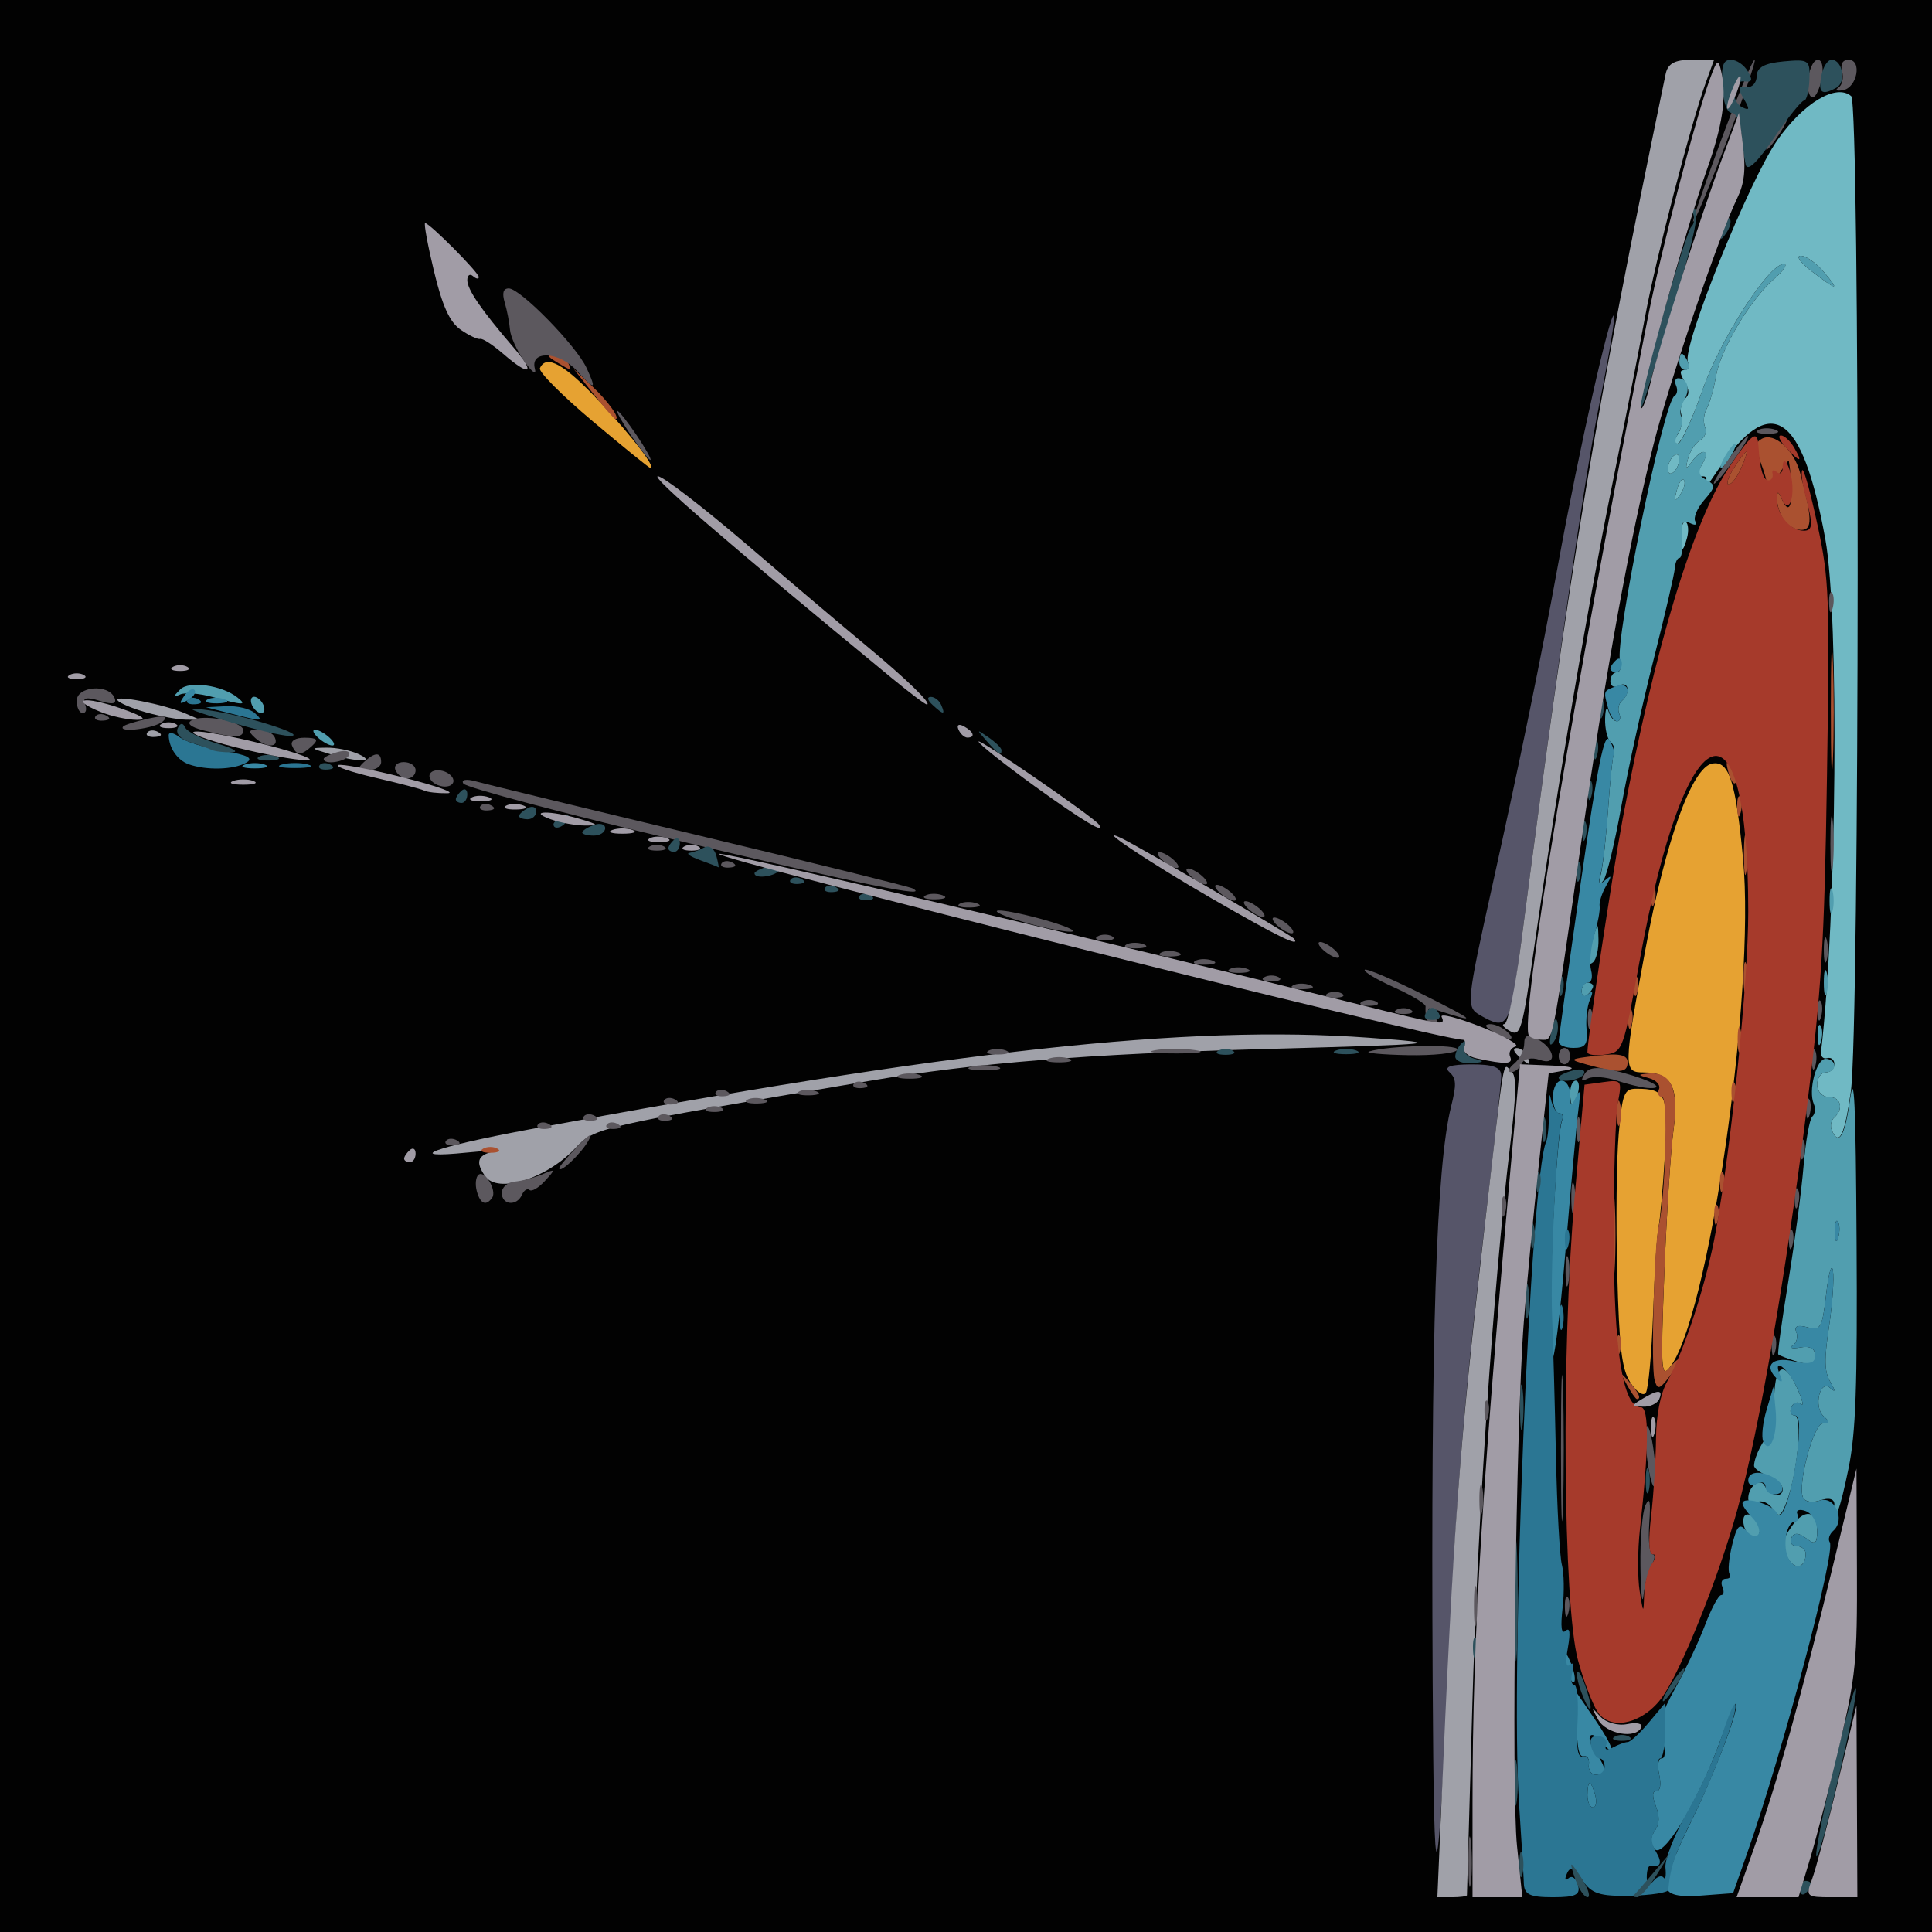 <?xml version="1.0" encoding="UTF-8" standalone="no"?>
<svg
   xmlns:dc="http://purl.org/dc/elements/1.1/"
   xmlns:cc="http://creativecommons.org/ns#"
   xmlns:rdf="http://www.w3.org/1999/02/22-rdf-syntax-ns#"
   xmlns:svg="http://www.w3.org/2000/svg"
   xmlns="http://www.w3.org/2000/svg"
   xmlns:sodipodi="http://sodipodi.sourceforge.net/DTD/sodipodi-0.dtd"
   xmlns:inkscape="http://www.inkscape.org/namespaces/inkscape"
   inkscape:export-ydpi="12.832031"
   inkscape:export-xdpi="12.832031"
   inkscape:export-filename="C:\Users\Chris\Documents\GitHub\bot-game\assets\pinpoint_precision.png"
   viewBox="0 0 512 512"
   id="svg2"
   version="1.1"
   inkscape:version="0.48.4 r9939"
   width="100%"
   height="100%"
   sodipodi:docname="pinpoint_precision.svg">
  <sodipodi:namedview
     pagecolor="#ffffff"
     bordercolor="#666666"
     borderopacity="1"
     objecttolerance="10"
     gridtolerance="10"
     guidetolerance="10"
     inkscape:pageopacity="0"
     inkscape:pageshadow="2"
     inkscape:window-width="1158"
     inkscape:window-height="1254"
     id="namedview44"
     showgrid="false"
     inkscape:zoom="0.68554687"
     inkscape:cx="261.63954"
     inkscape:cy="563.93233"
     inkscape:window-x="1233"
     inkscape:window-y="126"
     inkscape:window-maximized="0"
     inkscape:current-layer="svg2" />
  <defs
     id="defs46">
    <linearGradient
       id="linearGradient3926">
      <stop
         id="stop3928"
         offset="0"
         style="stop-color:#ffffff;stop-opacity:0;" />
      <stop
         style="stop-color:#ffffff;stop-opacity:0.498;"
         offset="0.5"
         id="stop3934" />
      <stop
         id="stop3930"
         offset="1"
         style="stop-color:#ffffff;stop-opacity:0;" />
    </linearGradient>
    <filter
       id="filter3108"
       x="0"
       y="0"
       width="1"
       height="1"
       inkscape:label="Lightness-Contrast"
       inkscape:menu="Color"
       inkscape:menu-tooltip="Increase or decrease lightness and contrast"
       color-interpolation-filters="sRGB">
      <feFlood
         id="feFlood3110"
         result="result1"
         flood-opacity="1"
         flood-color="rgb(0,0,0)" />
      <feBlend
         id="feBlend3112"
         in2="SourceGraphic"
         mode="normal"
         result="result2" />
      <feComposite
         id="feComposite3114"
         in2="SourceGraphic"
         k2="1"
         operator="arithmetic"
         result="result3" />
      <feComposite
         id="feComposite3116"
         in2="SourceGraphic"
         operator="in" />
    </filter>
    <filter
       id="filter7264"
       inkscape:label="Fluorescence"
       inkscape:menu="Color"
       inkscape:menu-tooltip="Oversaturate colors which can be fluorescent in real world"
       x="0"
       y="0"
       width="1"
       height="1"
       color-interpolation-filters="sRGB">
      <feColorMatrix
         id="feColorMatrix7266"
         type="hueRotate"
         values="0" />
      <feColorMatrix
         id="feColorMatrix7268"
         type="saturate"
         values="1" />
      <feColorMatrix
         id="feColorMatrix7270"
         type="matrix"
         values="2 -1 0 0 0 0 2 -1 0 0 -1 0 2 0 0 0 0 0 1 0 " />
    </filter>
    <filter
       id="filter7746"
       inkscape:label="Fluorescence"
       inkscape:menu="Color"
       inkscape:menu-tooltip="Oversaturate colors which can be fluorescent in real world"
       x="0"
       y="0"
       width="1"
       height="1"
       color-interpolation-filters="sRGB">
      <feColorMatrix
         id="feColorMatrix7748"
         type="hueRotate"
         values="0" />
      <feColorMatrix
         id="feColorMatrix7750"
         type="saturate"
         values="1" />
      <feColorMatrix
         id="feColorMatrix7752"
         type="matrix"
         values="2 -1 0 0 0 0 2 -1 0 0 -1 0 2 0 0 0 0 0 1 0 " />
    </filter>
    <filter
       id="filter11635"
       inkscape:label="Fluorescence"
       inkscape:menu="Color"
       inkscape:menu-tooltip="Oversaturate colors which can be fluorescent in real world"
       x="0"
       y="0"
       width="1"
       height="1"
       color-interpolation-filters="sRGB">
      <feColorMatrix
         id="feColorMatrix11637"
         type="hueRotate"
         values="0" />
      <feColorMatrix
         id="feColorMatrix11639"
         type="saturate"
         values="1" />
      <feColorMatrix
         id="feColorMatrix11641"
         type="matrix"
         values="2 -1 0 0 0 0 2 -1 0 0 -1 0 2 0 0 0 0 0 1 0 " />
    </filter>
    <clipPath
       clipPathUnits="userSpaceOnUse"
       id="clipPath5731">
      <g
         transform="translate(-499.68,900.723)"
         id="g5733">
        <path
           sodipodi:nodetypes="csssssssscsssssscssssssssssssccssscccccsccssss"
           inkscape:connector-curvature="0"
           d="m 713.469,336.199 c -46.668,-6.865 -63.322,-12.045 -82.44,-25.641 -7.774,-5.528 -15.036,-11.141 -18.398,-14.221 -2.111,-1.933 -4.586,-3.93 -5.5,-4.438 -5.843,-3.247 -21.162,-23.535 -21.162,-28.027 0,-0.852 -0.338,-1.553 -0.75,-1.557 -1.396,-0.015 -2.903,-4.632 -2.144,-6.569 0.731,-1.865 0.758,-1.863 0.903,0.076 0.087,1.161 0.366,1.461 0.665,0.716 0.615,-1.531 -1.54,-4.417 -2.743,-3.673 -0.464,0.287 -0.561,1.255 -0.217,2.153 0.387,1.009 0.224,1.383 -0.428,0.98 -0.997,-0.616 -1.64,-2.894 -2.942,-10.426 -0.309,-1.788 -0.931,-3.25 -1.382,-3.25 -1.508,0 -4.354,-11.404 -5.115,-20.5 -2.106,-25.151 -2.165,-28.991 -0.467,-30.399 0.892,-0.74 1.614,-1.853 1.606,-2.473 -0.008,-0.62 -0.434,-0.466 -0.946,0.343 -1.49,2.356 -2.478,0.289 -1.202,-2.514 0.639,-1.403 1.162,-4.393 1.162,-6.644 0,-2.447 0.595,-4.539 1.481,-5.203 0.869,-0.651 1.708,-3.514 2.032,-6.925 0.51,-5.38 2.106,-9.685 3.589,-9.685 0.341,0 0.406,-1.125 0.143,-2.5 -0.279,-1.459 -0.013,-2.5 0.639,-2.5 0.614,0 1.117,0.9 1.117,2 0,3.054 1.464,2.385 2.735,-1.25 2.733,-7.813 3.555,-15.65 2.415,-23.02 -3.442,-22.252 -1.57,-46.136 4.694,-59.887 1.129,-2.477 2.925,-6.719 3.992,-9.427 17.666,-102.762 365.274,-164.419 334.818,122.01 -7.795,25.331 -32.708,60.14 -49.153,68.679 -2.2,1.142 -5.315,3.498 -6.922,5.236 -1.607,1.737 -3.182,3.159 -3.5,3.159 -0.318,0 -0.582,0.593 -0.586,1.318 -5.427,18.049 -23.842,29.84 -3.615,11.082 3.232,-3.011 3.821,-1.566 0.724,1.775 -12.763,5.495 4.651,6.24 -4.601,11.583 -3.464,1.91 -9.123,7.286 -8.415,7.994 0.328,0.328 -4.357,5.114 -11.681,11.933 -23.174,21.575 -85.543,35.997 -128.404,29.692 z m -130.5,-96.635 c 0,-0.95 -4.041,-3.532 -4.621,-2.953 -0.234,0.234 -0.142,1.166 0.204,2.069 0.619,1.613 4.417,2.373 4.417,0.884 z"
           style="fill:#ffffd4"
           id="path5735" />
      </g>
    </clipPath>
  </defs>
  <rect
     style="opacity:0.99;fill:#000000;fill-opacity:1;fill-rule:nonzero;stroke:none"
     id="rect3171"
     width="516.979"
     height="524.132"
     x="-0.49"
     y="-3.663" />
  <path
     inkscape:connector-curvature="0"
     id="path4674"
     d="m 485.44,299.502 c -0.482,-1.108 -0.18,-2.626 0.671,-3.374 2.596,-2.281 1.727,-5.432 -1.497,-5.432 -1.691,0 -3.045,-1.443 -3.045,-3.246 0,-1.785 1.028,-3.246 2.283,-3.246 1.256,0 2.283,-0.974 2.283,-2.164 0,-1.19 -0.856,-1.921 -1.903,-1.623 -1.047,0.298 -1.788,-0.435 -1.648,-1.628 4.192,-35.676 4.865,-115.521 1.145,-135.932 -6.16,-33.8 -14.477,-39.107 -28.517,-18.2 -3.374,5.024 -5.247,7.43 -4.164,5.347 1.542,-2.964 1.559,-3.787 0.075,-3.787 -1.512,0 -1.512,-0.656 0,-3.246 2.284,-3.913 -0.116,-4.372 -2.83,-0.541 -1.537,2.169 -1.725,1.987 -0.948,-0.915 0.533,-1.991 1.987,-4.175 3.231,-4.854 1.244,-0.679 1.817,-2.258 1.274,-3.508 -0.544,-1.251 -0.339,-3.449 0.455,-4.885 0.794,-1.436 1.89,-5.271 2.436,-8.522 1.193,-7.102 9.099,-20.35 15.41,-25.822 2.512,-2.178 3.681,-3.963 2.599,-3.968 -4.014,-0.017 -16.88,19.966 -21.667,33.651 -2.684,7.674 -5.623,13.953 -6.53,13.953 -1.151,0 -1.133,-0.735 0.058,-2.428 0.939,-1.335 1.372,-3.672 0.962,-5.192 -0.41,-1.52 0.019,-3.436 0.954,-4.257 1.242,-1.091 1.22,-2.316 -0.083,-4.547 -1.363,-2.336 -1.36,-3.054 0.016,-3.054 0.989,0 1.377,-0.97 0.861,-2.156 -1.66,-3.819 16.217,-48.139 23.734,-58.839 6.937,-9.874 15.634,-15.032 19.548,-11.593 2.337,2.053 2.233,247.163 -0.111,263.76 -1.651,11.69 -3.126,14.682 -5.053,10.249 z M 483.304,72.038 c -1.977,-2.341 -4.717,-4.255 -6.089,-4.253 -1.372,0.002 -0.098,1.83 2.833,4.063 6.968,5.309 7.611,5.347 3.256,0.19 z m -37.858,69.477 c 0.122,-2.298 0.734,-3.728 1.361,-3.177 0.627,0.551 0.754,2.431 0.282,4.179 -1.189,4.406 -1.907,3.969 -1.643,-1.001 z m -1.074,-11.605 c 0.572,-2.134 1.423,-3.336 1.892,-2.669 0.469,0.666 9.7e-4,2.413 -1.039,3.881 -1.503,2.121 -1.678,1.873 -0.852,-1.212 z m -2.381,-5.603 c 0,-1.19 0.685,-2.766 1.522,-3.502 0.837,-0.736 1.522,-0.364 1.522,0.827 0,1.19 -0.685,2.766 -1.522,3.502 -0.837,0.736 -1.522,0.364 -1.522,-0.827 z"
     style="fill:#70b9c4" />
  <path
     inkscape:connector-curvature="0"
     id="path4672"
     d="m 379.671,445.437 c -0.495,-91.672 0.94,-136.44 4.876,-152.154 1.48,-5.91 1.403,-7.501 -0.447,-9.165 -1.547,-1.391 0.229,-2.023 5.753,-2.046 5.901,-0.025 7.992,0.771 7.992,3.041 0,1.691 -1.736,17.517 -3.859,35.168 -5.669,47.145 -7.88,73.092 -9.836,115.416 -3.268,70.697 -4.14,72.594 -4.479,9.739 z m 12.565,-176.399 c -3.749,-2.147 -3.641,-3.273 3.309,-34.612 7.279,-32.819 12.868,-60.146 17.484,-85.486 5.418,-29.741 13.741,-66.727 14.707,-65.353 0.359,0.511 -1.387,11.042 -3.881,23.402 -3.945,19.553 -11.217,69.64 -20.778,143.128 -2.889,22.203 -3.438,23.162 -10.841,18.922 z"
     style="fill:#565569;fill-opacity:1" />
  <path
     inkscape:connector-curvature="0"
     id="path4670"
     d="m 381.829,481.688 c 3.358,-77.737 4.866,-98.095 11.581,-156.364 5.505,-47.765 4.78,-43.515 7.077,-41.484 1.483,1.311 1.417,5.521 -0.314,19.95 -4.404,36.717 -8.641,99.544 -9.99,148.141 -0.76,27.377 -1.402,50.02 -1.426,50.318 -0.024,0.298 -1.798,0.541 -3.942,0.541 l -3.897,0 0.911,-21.101 z M 128.573,311.708 c -2.551,-3.627 -2.049,-5.485 1.737,-6.425 1.884,-0.468 -1.028,-0.399 -6.47,0.152 -17.354,1.758 -9.091,-1.365 16.026,-6.056 112.909,-21.088 174.986,-27.871 222.967,-24.364 20.894,1.527 19.43,1.686 -27.4,2.983 -47.34,1.311 -76.936,3.691 -105.035,8.447 -72.375,12.251 -72.739,12.335 -77.935,17.837 -7.683,8.135 -20.573,12.142 -23.89,7.425 z m 273.839,-31.833 c -1.372,-1.261 -1.56,-2.111 -0.47,-2.131 0.997,-0.017 2.236,0.941 2.754,2.131 1.168,2.687 0.641,2.687 -2.283,0 z m -2.283,-6.648 c -1.674,-0.937 -2.314,-1.773 -1.421,-1.856 0.893,-0.084 2.859,-9.648 4.369,-21.253 13.563,-104.244 19.329,-138.913 38.333,-230.489 0.577,-2.781 2.387,-3.787 6.811,-3.787 l 6.026,0 -2.159,5.952 c -4.084,11.26 -13.38,47.095 -16.14,62.221 -1.52,8.332 -5.526,28.784 -8.901,45.448 -6.336,31.283 -14.45,79.486 -20.441,121.429 -3.187,22.316 -3.652,23.917 -6.478,22.335 z M 87.307,199.799 c -5.163,-1.545 -5.187,-1.597 -0.761,-1.664 2.512,-0.038 6.279,0.711 8.372,1.664 4.991,2.273 -0.017,2.273 -7.611,0 z m -48.3,-5.636 c 0.506,-0.719 1.819,-0.796 2.918,-0.171 1.214,0.691 0.854,1.204 -0.92,1.308 -1.605,0.094 -2.504,-0.418 -1.998,-1.137 z m -0.242,-5.36 c -3.674,-1.026 -7.099,-2.471 -7.611,-3.212 -1.077,-1.557 12.388,1.067 18.067,3.521 l 3.836,1.658 -3.806,-0.051 c -2.093,-0.028 -6.812,-0.89 -10.485,-1.916 z"
     style="fill:#a0a1a9" />
  <path
     inkscape:connector-curvature="0"
     id="path4668"
     d="m 432.08,366.418 c -2.317,-3.64 -2.958,-8.973 -3.501,-29.127 -0.365,-13.569 -0.188,-30.091 0.394,-36.715 0.946,-10.766 1.437,-12.044 4.63,-12.044 7.989,0 8.61,1.483 7.583,18.126 -0.523,8.48 -1.274,16.838 -1.669,18.573 -0.395,1.735 -1.035,11.922 -1.422,22.639 -0.387,10.717 -1.261,20.277 -1.942,21.245 -0.681,0.968 -2.514,-0.246 -4.074,-2.697 z m 8.991,-29.191 c 0.599,-15.474 1.695,-32.517 2.435,-37.874 1.547,-11.193 -0.515,-15.149 -7.895,-15.149 -5.45,0 -5.434,-1.032 0.493,-32.881 5.303,-28.495 12.265,-47.869 17.59,-48.95 4.494,-0.912 6.278,4.543 8.229,25.151 3.38,35.712 -9.287,122.968 -19.613,135.101 -2.079,2.443 -2.212,-0.283 -1.24,-25.398 z M 157.072,111.646 c -8.096,-6.807 -14.392,-13.131 -13.991,-14.053 1.662,-3.822 6.537,-1.081 15.897,8.939 8.782,9.4 15.008,17.546 13.38,17.505 -0.312,-0.009 -7.191,-5.584 -15.287,-12.391 z"
     style="fill:#e6a232" />
  <path
     inkscape:connector-curvature="0"
     id="path4666"
     d="m 474.202,413.537 c -2.345,-3.334 -2.229,-5.006 0.626,-9.065 3.339,-4.747 6.741,-4.241 6.741,1.004 0,3.688 -0.48,4.039 -2.952,2.158 -1.963,-1.494 -3.268,-1.519 -3.895,-0.076 -0.519,1.194 0.125,2.17 1.43,2.17 1.305,0 2.373,0.916 2.373,2.036 0,3.422 -2.455,4.428 -4.323,1.773 z m -11.723,-8.282 c -0.552,-1.27 -0.638,-2.828 -0.191,-3.463 1.09,-1.55 4.059,1.181 4.059,3.735 0,2.766 -2.628,2.581 -3.868,-0.272 z m 7.282,-5.406 c -1.053,-1.627 -2.937,-2.401 -4.186,-1.719 -1.25,0.682 -2.272,0.219 -2.272,-1.028 0,-3.187 3.186,-5.631 4.356,-3.342 1.405,2.748 4.777,3.355 4.777,0.86 0,-1.168 -1.713,-2.734 -3.806,-3.481 -2.093,-0.747 -3.795,-1.983 -3.782,-2.746 0.041,-2.452 2.87,-7.881 4.107,-7.881 0.658,0 1.197,-3.814 1.197,-8.475 0,-10.305 2.465,-12.071 6.035,-4.324 1.459,3.166 1.944,5.134 1.078,4.373 -0.866,-0.761 -2.005,-0.394 -2.531,0.816 -0.526,1.21 -0.143,2.2 0.85,2.2 2.172,0 0.803,15.168 -2.055,22.771 -1.549,4.122 -2.172,4.448 -3.77,1.978 z m 16.375,-1.177 c 0,-1.462 -1.45,-1.881 -3.712,-1.074 -2.042,0.729 -4.113,0.404 -4.602,-0.722 -1.519,-3.495 2.795,-19.609 5.26,-19.645 1.916,-0.028 1.944,-0.347 0.169,-1.946 -2.682,-2.415 -0.973,-9.793 1.733,-7.482 1.517,1.296 1.514,0.933 -0.015,-1.751 -1.496,-2.627 -1.555,-5.864 -0.262,-14.432 0.916,-6.075 1.385,-12.773 1.041,-14.884 -0.344,-2.111 -1.144,0.636 -1.778,6.104 -1.067,9.2 -1.444,9.864 -5.047,8.884 -2.506,-0.681 -3.539,-0.241 -2.898,1.235 0.548,1.261 0.136,2.868 -0.915,3.57 -1.052,0.702 -0.143,0.952 2.02,0.554 2.565,-0.472 3.932,0.31 3.932,2.247 0,2.184 -1.243,2.592 -4.694,1.542 -2.581,-0.785 -4.881,-1.662 -5.111,-1.949 -0.23,-0.287 0.963,-8.94 2.651,-19.231 1.688,-10.29 3.513,-24.091 4.057,-30.668 0.544,-6.577 1.588,-12.485 2.321,-13.129 0.733,-0.644 0.914,-2.133 0.403,-3.308 -1.547,-3.559 0.653,-11.991 3.128,-11.991 1.275,0 2.318,0.812 2.318,1.804 0,0.992 -1.028,1.804 -2.283,1.804 -1.256,0 -2.283,1.461 -2.283,3.246 0,1.804 1.353,3.246 3.044,3.246 3.224,0 4.093,3.152 1.497,5.432 -0.851,0.748 -1.153,2.266 -0.671,3.374 1.874,4.312 3.47,1.593 4.851,-8.265 1.104,-7.884 1.506,0.95 1.725,37.894 0.229,38.618 -0.196,50.531 -2.144,60.057 -2.292,11.212 -3.735,14.876 -3.735,9.484 z m 0.92,-74.927 c -0.506,-0.719 -0.866,0.559 -0.8,2.841 0.073,2.521 0.434,3.034 0.92,1.308 0.44,-1.562 0.386,-3.429 -0.12,-4.148 z m -70.943,-34.131 c 0,-1.785 0.664,-3.246 1.474,-3.246 0.811,0 1.08,1.461 0.598,3.246 -0.482,1.785 -1.145,3.246 -1.474,3.246 -0.329,0 -0.598,-1.461 -0.598,-3.246 z m 65.577,-14.969 c -0.066,-2.281 0.294,-3.56 0.8,-2.841 0.506,0.719 0.56,2.586 0.12,4.148 -0.486,1.726 -0.847,1.214 -0.92,-1.308 z m -62.532,-11.956 c 0,-1.261 0.685,-2.292 1.522,-2.292 0.837,0 1.522,0.429 1.522,0.954 0,0.525 -0.685,1.556 -1.522,2.292 -0.837,0.736 -1.522,0.306 -1.522,-0.954 z m 64.175,-2.292 c 0,-2.976 0.346,-4.193 0.768,-2.705 0.422,1.488 0.422,3.923 0,5.411 -0.422,1.488 -0.768,0.271 -0.768,-2.705 z m -62.546,-5.824 c 0.059,-0.963 0.696,-3.699 1.415,-6.079 1.261,-4.173 1.312,-4.158 1.415,0.413 0.059,2.608 -0.578,5.344 -1.415,6.079 -0.837,0.736 -1.474,0.55 -1.415,-0.413 z m 64.068,-15.818 c 0,-2.976 0.346,-4.193 0.768,-2.705 0.422,1.488 0.422,3.923 0,5.411 -0.422,1.488 -0.768,0.271 -0.768,-2.705 z m -60.573,-7.284 c 0.553,-2.221 1.412,-10.012 1.91,-17.314 0.498,-7.302 1.185,-13.939 1.527,-14.749 0.342,-0.81 -0.074,-2.085 -0.925,-2.833 -0.851,-0.748 -1.493,-3.493 -1.427,-6.101 0.066,-2.608 0.466,-3.524 0.888,-2.036 0.422,1.488 1.436,2.705 2.253,2.705 0.817,0 1.091,-0.907 0.609,-2.015 -0.482,-1.108 -0.18,-2.626 0.671,-3.374 2.417,-2.124 1.814,-5.442 -0.736,-4.051 -1.256,0.685 -2.283,0.168 -2.283,-1.15 0,-1.318 0.758,-2.396 1.685,-2.396 0.927,0 1.317,-1.365 0.866,-3.033 -1.438,-5.327 11.57,-68.603 14.43,-70.194 0.718,-0.399 0.917,-1.617 0.444,-2.705 -0.473,-1.089 -0.249,-1.979 0.498,-1.979 2.559,0 3.362,2.848 1.636,5.805 -0.949,1.626 -1.292,3.574 -0.761,4.328 0.531,0.754 0.202,2.679 -0.731,4.276 -1.047,1.794 -1.11,2.904 -0.164,2.904 0.843,0 3.728,-6.279 6.412,-13.953 4.787,-13.685 17.653,-33.668 21.667,-33.651 1.082,0.004 -0.087,1.79 -2.599,3.968 -6.311,5.472 -14.217,18.72 -15.41,25.822 -0.546,3.252 -1.643,7.087 -2.436,8.522 -0.794,1.436 -0.999,3.634 -0.455,4.885 0.544,1.251 -0.029,2.83 -1.274,3.508 -1.244,0.679 -2.698,2.863 -3.231,4.854 -0.777,2.902 -0.589,3.083 0.948,0.915 2.613,-3.688 5.155,-3.442 2.978,0.288 -1.361,2.332 -1.15,3.324 0.955,4.489 2.488,1.377 2.436,1.805 -0.658,5.395 -1.848,2.144 -2.876,4.662 -2.283,5.595 0.592,0.933 -0.056,1.12 -1.442,0.416 -1.956,-0.994 -2.428,-0.104 -2.112,3.984 0.224,2.895 -0.07,5.263 -0.653,5.263 -0.583,0 -1.136,1.217 -1.229,2.705 -0.094,1.488 -2.612,12.319 -5.596,24.07 -2.984,11.75 -6.84,29.281 -8.567,38.956 -1.727,9.675 -3.877,18.565 -4.776,19.756 -1.142,1.512 -1.332,0.947 -0.63,-1.874 z m 21.983,-104.23 c -0.469,-0.666 -1.32,0.535 -1.892,2.669 -0.826,3.084 -0.651,3.333 0.852,1.212 1.04,-1.468 1.508,-3.214 1.039,-3.881 z m -1.228,-5.609 c 0,-1.19 -0.685,-1.562 -1.522,-0.827 -0.837,0.736 -1.522,2.311 -1.522,3.502 0,1.19 0.685,1.562 1.522,0.827 0.837,-0.736 1.522,-2.311 1.522,-3.502 z M 84.262,195.471 c -1.256,-1.154 -1.598,-2.098 -0.761,-2.098 0.837,0 2.55,0.944 3.806,2.098 1.256,1.154 1.598,2.098 0.761,2.098 -0.837,0 -2.55,-0.944 -3.806,-2.098 z m -17.506,-8.657 c -0.517,-1.19 -0.256,-2.164 0.581,-2.164 0.837,0 1.946,0.974 2.463,2.164 0.517,1.19 0.256,2.164 -0.581,2.164 -0.837,0 -1.946,-0.974 -2.463,-2.164 z m -10.626,-2.154 c -3.333,-0.911 -7.1,-1.194 -8.372,-0.629 -2.047,0.909 -2.05,0.758 -0.029,-1.306 2.335,-2.385 11.094,-1.156 15.222,2.136 2.645,2.11 1.513,2.076 -6.821,-0.201 z M 457.213,120.805 c 1.042,-1.785 2.238,-3.246 2.656,-3.246 0.419,0 -0.092,1.461 -1.134,3.246 -1.042,1.785 -2.238,3.246 -2.656,3.246 -0.419,0 0.092,-1.461 1.134,-3.246 z M 445.035,95.917 c 0,-1.19 0.302,-2.164 0.671,-2.164 0.369,0 1.095,0.974 1.612,2.164 0.517,1.19 0.215,2.164 -0.671,2.164 -0.887,0 -1.612,-0.974 -1.612,-2.164 z m 35.012,-24.068 c -2.93,-2.233 -4.205,-4.061 -2.833,-4.063 1.372,-0.002 4.112,1.912 6.089,4.253 4.354,5.157 3.711,5.12 -3.256,-0.19 z"
     style="fill:#519eaf" />
  <path
     inkscape:connector-curvature="0"
     id="path4664"
     d="m 441.609,500.185 c -0.376,-1.544 2.213,-8.65 5.753,-15.792 6.456,-13.027 12.96,-29.721 12.823,-32.918 -0.04,-0.94 -2.034,3.647 -4.431,10.194 -5.914,16.154 -15.189,31.301 -17.316,28.277 -1.148,-1.633 -1.109,-3.036 0.133,-4.802 1.208,-1.717 1.286,-3.743 0.251,-6.493 -1.04,-2.763 -0.986,-3.997 0.174,-3.997 0.986,0 1.28,-1.787 0.712,-4.328 -0.545,-2.439 -0.274,-4.328 0.621,-4.328 1.033,0 1.116,-1.76 0.238,-5.044 -1.089,-4.073 -0.423,-6.707 3.463,-13.691 2.646,-4.756 6.166,-12.225 7.822,-16.598 1.656,-4.373 3.58,-7.951 4.276,-7.951 0.696,0 0.843,-0.974 0.325,-2.164 -0.517,-1.19 -0.101,-2.164 0.925,-2.164 1.026,0 1.465,-0.57 0.975,-1.266 -0.49,-0.696 -0.187,-4.136 0.673,-7.644 1.268,-5.171 1.972,-5.897 3.718,-3.836 1.185,1.398 2.65,1.837 3.257,0.974 0.606,-0.862 -0.095,-2.813 -1.559,-4.334 -1.464,-1.522 -2.662,-3.256 -2.662,-3.854 0,-2.078 8.064,0.185 9.092,2.552 1.345,3.094 4.293,-6.086 5.553,-17.29 0.67,-5.954 0.412,-8.586 -0.841,-8.586 -0.994,0 -1.376,-0.99 -0.85,-2.2 0.526,-1.21 1.665,-1.577 2.531,-0.816 0.866,0.761 0.398,-1.171 -1.041,-4.293 -2.486,-5.395 -6.685,-8.425 -4.404,-3.178 0.673,1.548 0.418,1.911 -0.671,0.954 -3.915,-3.44 -1.638,-6.143 4.078,-4.844 4.28,0.973 5.835,0.568 5.835,-1.519 0,-1.803 -1.44,-2.58 -3.932,-2.122 -2.163,0.398 -3.072,0.148 -2.02,-0.554 1.052,-0.702 1.464,-2.309 0.915,-3.57 -0.641,-1.475 0.392,-1.916 2.898,-1.235 3.604,0.979 3.981,0.316 5.047,-8.884 0.634,-5.468 1.434,-8.215 1.778,-6.104 0.344,2.111 -0.125,8.809 -1.041,14.884 -1.292,8.568 -1.234,11.806 0.262,14.432 1.529,2.684 1.532,3.047 0.015,1.751 -2.706,-2.312 -4.415,5.067 -1.733,7.482 1.775,1.598 1.748,1.918 -0.169,1.946 -2.465,0.035 -6.779,16.15 -5.26,19.645 0.489,1.125 2.467,1.483 4.396,0.795 3.985,-1.422 6.942,5.071 3.634,7.978 -1.051,0.923 -1.476,2.296 -0.945,3.051 1.668,2.371 -12.411,55.415 -21.813,82.185 l -3.801,10.821 -8.5,0.643 c -5.93,0.448 -8.707,-0.206 -9.183,-2.164 z m 36.916,-88.421 c 0,-1.12 -1.068,-2.036 -2.373,-2.036 -1.305,0 -1.949,-0.977 -1.43,-2.17 0.627,-1.443 1.932,-1.418 3.895,0.076 2.445,1.86 2.952,1.532 2.952,-1.906 0,-2.333 -1.335,-4.648 -3.047,-5.285 -1.676,-0.623 -2.663,-0.25 -2.194,0.83 0.469,1.079 0.201,1.962 -0.596,1.962 -2.373,0 -3.484,6.812 -1.629,9.989 1.77,3.032 4.421,2.157 4.421,-1.46 z m -57.845,63.972 c 0,-1.785 0.269,-3.246 0.598,-3.246 0.329,0 0.993,1.461 1.474,3.246 0.482,1.785 0.213,3.246 -0.598,3.246 -0.811,0 -1.474,-1.461 -1.474,-3.246 z m 0.381,-8.116 c 0.209,-1.488 -0.433,-2.482 -1.426,-2.21 -1.159,0.318 -1.777,-2.568 -1.724,-8.042 l 0.083,-8.538 4.769,6.96 c 4.867,7.105 5.981,10.901 1.724,5.878 -3.193,-3.768 -4.547,-1.363 -1.595,2.834 2.961,4.21 2.981,5.823 0.072,5.823 -1.256,0 -2.112,-1.217 -1.903,-2.705 z m -5.52,-24.431 c -1.469,-5.442 -1.036,-6.847 0.759,-2.459 0.889,2.172 1.295,4.406 0.903,4.963 -0.392,0.557 -1.14,-0.569 -1.662,-2.504 z m 52.33,-49.203 c 0,-1.119 -1.028,-1.474 -2.283,-0.789 -1.256,0.685 -2.283,0.302 -2.283,-0.851 0,-2.373 3.141,-2.738 6.726,-0.783 3.051,1.665 3.129,4.458 0.125,4.458 -1.256,0 -2.283,-0.916 -2.283,-2.035 z m -0.6,-12.023 c -0.519,-1.194 -0.122,-4.931 0.883,-8.304 l 1.827,-6.133 0.586,6.215 c 0.617,6.536 -1.612,12.096 -3.296,8.222 z m -55.986,-22.156 c -1.44,-5.143 0.916,-58.868 2.768,-63.128 0.396,-0.91 -0.006,-1.655 -0.893,-1.655 -0.887,0 -1.612,-1.948 -1.612,-4.328 0,-2.405 1.015,-4.328 2.283,-4.328 1.256,0 2.294,1.704 2.307,3.787 0.02,3.242 0.239,3.32 1.52,0.541 1.087,-2.357 1.265,-1.467 0.649,3.246 -0.466,3.571 -2.023,20.614 -3.461,37.874 -1.437,17.26 -3.04,29.856 -3.562,27.991 z m 74.974,-33.221 c -0.066,-2.281 0.294,-3.56 0.8,-2.841 0.506,0.719 0.56,2.586 0.12,4.148 -0.486,1.726 -0.847,1.214 -0.92,-1.308 z m -73.187,-50.498 c 7.6e-4,-0.893 2.638,-19.917 5.859,-42.276 4.541,-31.511 6.249,-39.983 7.597,-37.675 0.956,1.638 1.474,3.376 1.151,3.861 -0.323,0.486 -0.993,6.857 -1.489,14.159 -0.496,7.302 -1.369,15.009 -1.941,17.128 -0.794,2.941 -0.528,3.414 1.122,1.999 1.8,-1.543 1.835,-1.279 0.205,1.581 -1.076,1.889 -1.822,4.267 -1.657,5.285 0.165,1.018 -0.477,4.521 -1.426,7.784 -0.949,3.263 -1.329,7.402 -0.844,9.198 0.485,1.796 0.123,3.265 -0.804,3.265 -0.927,0 -1.685,1.031 -1.685,2.292 0,1.261 0.791,1.597 1.757,0.748 1.202,-1.057 1.338,-0.584 0.428,1.495 -0.731,1.672 -1.131,5.231 -0.887,7.909 0.359,3.951 -0.296,4.869 -3.472,4.869 -2.153,0 -3.914,-0.73 -3.913,-1.623 z M 64.854,202.636 c 1.465,-0.544 3.863,-0.544 5.328,0 1.465,0.544 0.266,0.99 -2.664,0.99 -2.93,0 -4.129,-0.445 -2.664,-0.99 z M 426.17,187.719 c -1.265,-4.688 -1.302,-4.588 2.121,-5.861 3.164,-1.176 4.2,1.52 1.497,3.895 -0.851,0.748 -1.153,2.266 -0.671,3.374 0.482,1.108 0.224,2.015 -0.573,2.015 -0.797,0 -1.865,-1.54 -2.373,-3.423 z M 48.845,184.381 c 1.033,-1.479 2.261,-2.144 2.73,-1.478 0.469,0.666 -0.376,1.876 -1.877,2.689 -2.17,1.174 -2.344,0.926 -0.852,-1.212 z m 6.085,1.013 c 1.031,-0.593 3.086,-0.629 4.567,-0.08 1.481,0.549 0.638,1.034 -1.874,1.078 -2.512,0.044 -3.724,-0.405 -2.693,-0.998 z m 371.838,-8.192 c 0,-0.525 0.685,-1.556 1.522,-2.292 0.837,-0.736 1.522,-0.306 1.522,0.954 0,1.261 -0.685,2.292 -1.522,2.292 -0.837,0 -1.522,-0.429 -1.522,-0.954 z"
     style="fill:#3888a4" />
  <path
     inkscape:connector-curvature="0"
     id="path4660"
     d="m 403.826,499.002 c -0.059,-2.083 -0.631,-11.579 -1.269,-21.101 -2.344,-34.946 3.01,-165.693 7.177,-175.3 0.516,-1.19 0.837,-5.085 0.713,-8.657 -0.124,-3.572 0.123,-4.79 0.548,-2.707 0.425,2.083 1.449,3.787 2.274,3.787 0.825,0 1.117,0.881 0.649,1.958 -1.344,3.092 -3.13,39.019 -2.591,52.147 0.268,6.547 0.725,23.103 1.015,36.792 0.29,13.689 0.999,26.635 1.576,28.77 0.577,2.135 0.662,7.27 0.189,11.411 -0.585,5.125 -0.331,7.065 0.795,6.075 1.123,-0.987 1.319,0.444 0.61,4.461 -0.677,3.836 -0.494,5.431 0.522,4.539 0.931,-0.818 1.198,-0.015 0.659,1.983 -0.499,1.847 -0.276,3.359 0.494,3.359 0.77,0 1.168,4.391 0.884,9.758 -0.373,7.055 0.022,9.603 1.426,9.198 1.068,-0.308 1.771,0.657 1.562,2.145 -0.209,1.488 0.647,2.705 1.903,2.705 1.256,0 2.283,-0.974 2.283,-2.164 0,-1.19 -0.612,-2.164 -1.359,-2.164 -0.748,0 -1.736,-1.396 -2.197,-3.103 -0.557,-2.062 0.119,-3 2.015,-2.797 1.569,0.168 2.445,1.243 1.947,2.388 -0.527,1.213 0.204,1.477 1.752,0.633 1.462,-0.797 3.234,-1.45 3.939,-1.45 0.705,0 3.237,-2.34 5.628,-5.201 l 4.347,-5.201 -0.044,7.364 c -0.025,4.05 -0.604,7.364 -1.289,7.365 -0.684,7.6e-4 -0.809,1.949 -0.278,4.33 0.567,2.542 0.274,4.328 -0.712,4.328 -1.16,0 -1.214,1.234 -0.174,3.997 1.025,2.723 0.966,4.763 -0.186,6.401 -1.24,1.763 -1.171,3.295 0.258,5.742 1.725,2.955 1.214,4.145 -1.596,3.715 -0.488,-0.075 -0.888,1.255 -0.888,2.956 0,2.123 0.56,2.43 1.789,0.981 0.984,-1.161 2.188,-1.543 2.677,-0.849 0.488,0.694 0.706,-0.494 0.485,-2.64 -0.222,-2.146 2.399,-8.809 5.823,-14.807 3.424,-5.998 7.531,-15.054 9.128,-20.125 1.596,-5.071 3.185,-8.817 3.531,-8.326 0.972,1.382 -5.444,18.526 -11.352,30.331 -4.626,9.243 -5.848,12.848 -6.382,18.817 -0.064,0.717 -4.566,1.412 -10.004,1.543 -8.125,0.197 -10.403,-0.547 -12.778,-4.172 -2.134,-3.257 -3.194,-3.715 -4.048,-1.75 -0.701,1.612 -0.527,2.108 0.441,1.257 0.879,-0.772 1.991,0.051 2.471,1.83 0.702,2.602 -0.606,3.234 -6.691,3.234 -6.147,0 -7.584,-0.709 -7.672,-3.787 z m 18.926,-23.265 c -0.482,-1.785 -1.145,-3.246 -1.474,-3.246 -0.329,0 -0.598,1.461 -0.598,3.246 0,1.785 0.664,3.246 1.474,3.246 0.811,0 1.08,-1.461 0.598,-3.246 z m -9.444,-126.606 c 0,-2.976 0.346,-4.193 0.768,-2.705 0.422,1.488 0.422,3.923 0,5.411 -0.422,1.488 -0.768,0.271 -0.768,-2.705 z m 1.402,-20.38 c -0.066,-2.281 0.294,-3.56 0.8,-2.841 0.506,0.719 0.56,2.586 0.12,4.148 -0.486,1.726 -0.847,1.214 -0.92,-1.308 z M 50.012,202.544 c -2.994,-1.063 -5.259,-4.347 -5.305,-7.691 -0.012,-0.935 1.275,-0.712 2.861,0.495 1.586,1.207 6.869,2.861 11.739,3.674 6.41,1.071 8.03,1.938 5.868,3.14 -3.328,1.85 -10.519,2.031 -15.164,0.381 z m 24.737,0.056 c 1.884,-0.516 4.966,-0.516 6.85,0 1.884,0.516 0.343,0.938 -3.425,0.938 -3.768,0 -5.309,-0.422 -3.425,-0.938 z m -14.081,-13.622 -6.089,-1.55 5.328,-0.274 c 2.93,-0.151 6.355,0.67 7.611,1.824 2.491,2.289 2.14,2.289 -6.85,0 z m -11.005,-3.472 c 0.506,-0.719 1.819,-0.796 2.918,-0.171 1.214,0.691 0.854,1.204 -0.92,1.308 -1.605,0.094 -2.504,-0.418 -1.998,-1.137 z"
     style="fill:#2b7693" />
  <path
     inkscape:connector-curvature="0"
     id="path4658"
     d="m 431.141,366.985 c -1.893,-3.433 -1.84,-3.509 0.575,-0.817 2.536,2.827 3.342,4.604 2.089,4.604 -0.316,0 -1.515,-1.704 -2.664,-3.787 z m 7.315,-1.402 c -0.943,-3.495 -0.112,-35.202 1.058,-40.338 1.855,-8.145 2.587,-34.548 0.957,-34.548 -0.937,0 -1.311,-0.904 -0.831,-2.01 0.48,-1.105 -0.678,-2.433 -2.574,-2.952 -3.114,-0.851 -3.144,-0.971 -0.314,-1.237 6.113,-0.575 8.239,4.102 6.753,14.855 -0.74,5.356 -1.836,22.4 -2.435,37.874 -1.009,26.066 -0.904,27.916 1.438,25.165 3.474,-4.083 3.2,-1.812 -0.329,2.728 -2.459,3.163 -2.977,3.228 -3.723,0.463 z m -10.045,-8.698 c -0.066,-2.281 0.294,-3.56 0.8,-2.841 0.506,0.719 0.56,2.586 0.12,4.148 -0.486,1.726 -0.847,1.214 -0.92,-1.308 z m -1.111,-29.397 c 0,-10.118 0.262,-14.257 0.583,-9.198 0.32,5.059 0.32,13.337 0,18.396 -0.321,5.059 -0.583,0.92 -0.583,-9.198 z m 26.989,-5.23 c -0.066,-2.281 0.294,-3.56 0.8,-2.841 0.506,0.719 0.56,2.586 0.12,4.148 -0.486,1.726 -0.847,1.214 -0.92,-1.308 z m 1.522,-8.657 c -0.066,-2.281 0.294,-3.56 0.8,-2.841 0.506,0.719 0.56,2.586 0.12,4.148 -0.486,1.726 -0.847,1.214 -0.92,-1.308 z M 128.027,304.412 c 1.047,-0.6 2.759,-0.6 3.806,0 1.047,0.6 0.19,1.092 -1.903,1.092 -2.093,0 -2.949,-0.491 -1.903,-1.092 z m 300.504,-9.388 c 0,-2.976 0.346,-4.193 0.768,-2.705 0.422,1.488 0.422,3.923 0,5.411 -0.422,1.488 -0.768,0.271 -0.768,-2.705 z m 30.325,-5.23 c -0.066,-2.281 0.294,-3.56 0.8,-2.841 0.506,0.719 0.56,2.586 0.12,4.148 -0.486,1.726 -0.847,1.214 -0.92,-1.308 z m -38.176,-7.631 c -5.107,-1.409 -4.997,-1.51 2.665,-2.42 5.736,-0.682 7.992,-0.186 7.992,1.755 -10e-4,2.882 -2.14,3.015 -10.657,0.665 z m 39.819,-6.617 c 0,-2.976 0.346,-4.193 0.768,-2.705 0.422,1.488 0.422,3.923 0,5.411 -0.422,1.488 -0.768,0.271 -0.768,-2.705 z m -29.043,-5.23 c -0.066,-2.281 0.294,-3.56 0.8,-2.841 0.506,0.719 0.56,2.586 0.12,4.148 -0.486,1.726 -0.847,1.214 -0.92,-1.308 z m 1.522,-8.657 c -0.066,-2.281 0.294,-3.56 0.8,-2.841 0.506,0.719 0.56,2.586 0.12,4.148 -0.486,1.726 -0.847,1.214 -0.92,-1.308 z m 29.099,-2.345 c -0.031,-3.571 0.285,-5.294 0.702,-3.829 0.417,1.465 0.442,4.387 0.057,6.493 -0.386,2.106 -0.727,0.907 -0.758,-2.664 z m -24.533,-21.462 c -0.066,-2.281 0.294,-3.56 0.8,-2.841 0.506,0.719 0.56,2.586 0.12,4.148 -0.486,1.726 -0.847,1.214 -0.92,-1.308 z m 24.62,-11.001 c -0.017,-4.761 0.281,-6.964 0.662,-4.895 0.381,2.069 0.395,5.965 0.031,8.657 -0.364,2.692 -0.676,0.999 -0.693,-3.762 z m -1.786,-12.805 c -0.066,-2.281 0.294,-3.56 0.8,-2.841 0.506,0.719 0.56,2.586 0.12,4.148 -0.486,1.726 -0.847,1.214 -0.92,-1.308 z m 24.817,-26.151 c 0.003,-14.284 0.249,-19.846 0.547,-12.359 0.298,7.486 0.296,19.173 -0.006,25.971 -0.3,6.798 -0.544,0.673 -0.541,-13.611 z m -27.123,16.866 c -0.826,-3.084 -0.651,-3.333 0.852,-1.212 1.04,1.468 1.508,3.214 1.039,3.881 -0.469,0.666 -1.32,-0.535 -1.892,-2.669 z m 14.61,-67.015 c -0.973,-1.48 -1.758,-3.95 -1.745,-5.488 0.018,-2.181 0.311,-2.15 1.332,0.14 2.325,5.216 3.291,-0.25 1.806,-10.21 -0.064,-0.429 -1.464,1.518 -3.11,4.328 -1.647,2.81 -3.017,4.379 -3.045,3.486 -0.028,-0.893 0.065,-1.867 0.207,-2.164 0.141,-0.298 -0.573,-2.747 -1.588,-5.443 -1.513,-4.019 -1.444,-5.121 0.385,-6.118 3.262,-1.779 8.487,2.901 10.14,9.083 3.232,12.084 3.285,15.077 0.268,15.077 -1.585,0 -3.677,-1.211 -4.65,-2.691 z M 459.497,124.052 c 1.515,-2.381 2.997,-4.328 3.293,-4.328 0.296,0 -0.318,1.948 -1.363,4.328 -1.046,2.381 -2.528,4.328 -3.293,4.328 -0.766,0 -0.152,-1.948 1.363,-4.328 z m -302.224,-19.648 -5.27,-6.663 4.901,4.6 c 4.345,4.078 7.631,8.727 6.167,8.727 -0.29,0 -2.9,-2.998 -5.798,-6.663 z m -9.837,-8.486 c -2.482,-1.516 -2.569,-1.888 -0.47,-2.012 1.416,-0.084 2.997,0.822 3.515,2.012 1.082,2.489 1.029,2.489 -3.045,0 z"
     style="fill:#aa5130" />
  <path
     inkscape:connector-curvature="0"
     id="path4656"
     d="m 389.148,493.05 c 0.012,-5.952 0.307,-8.129 0.657,-4.84 0.35,3.29 0.341,8.159 -0.021,10.821 -0.361,2.662 -0.648,-0.03 -0.636,-5.981 z m 1.471,-67.091 c -0.017,-4.761 0.281,-6.964 0.662,-4.895 0.381,2.069 0.395,5.965 0.031,8.657 -0.364,2.692 -0.676,0.999 -0.693,-3.762 z m 24.092,0.18 c -0.066,-2.281 0.294,-3.56 0.8,-2.841 0.506,0.719 0.56,2.586 0.12,4.148 -0.486,1.726 -0.847,1.214 -0.92,-1.308 z M 434.731,415.08 c -0.104,-7.174 0.503,-14.478 1.35,-16.232 1.131,-2.342 1.393,-1.034 0.986,4.928 -0.305,4.464 0.078,8.116 0.849,8.116 0.772,0 0.7,1.217 -0.16,2.705 -0.86,1.488 -1.849,5.14 -2.199,8.116 -0.35,2.976 -0.722,-0.459 -0.826,-7.633 z m -21.058,-31.322 c 0,-17.26 0.236,-24.32 0.525,-15.691 0.289,8.63 0.289,22.751 0,31.381 -0.289,8.63 -0.525,1.569 -0.525,-15.691 z m -21.62,14.067 c -0.031,-3.571 0.285,-5.294 0.702,-3.829 0.417,1.465 0.442,4.387 0.057,6.493 -0.386,2.106 -0.727,0.907 -0.758,-2.664 z m 44.525,-10.701 c -0.573,-4.343 -0.661,-8.438 -0.196,-9.099 0.465,-0.661 1.315,2.351 1.888,6.694 0.573,4.343 0.661,8.438 0.196,9.099 -0.465,0.661 -1.315,-2.351 -1.888,-6.694 z m -43.179,-12.925 c -0.066,-2.281 0.294,-3.56 0.8,-2.841 0.506,0.719 0.56,2.586 0.12,4.148 -0.486,1.726 -0.847,1.214 -0.92,-1.308 z m 76.112,-17.314 c -0.066,-2.281 0.294,-3.56 0.8,-2.841 0.506,0.719 0.56,2.586 0.12,4.148 -0.486,1.726 -0.847,1.214 -0.92,-1.308 z m -54.624,-19.658 c -0.031,-3.571 0.285,-5.294 0.702,-3.829 0.417,1.465 0.442,4.387 0.057,6.493 -0.386,2.106 -0.727,0.907 -0.758,-2.664 z m 59.191,-8.477 c -0.066,-2.281 0.294,-3.56 0.8,-2.841 0.506,0.719 0.56,2.586 0.12,4.148 -0.486,1.726 -0.847,1.214 -0.92,-1.308 z m -76.112,-8.657 c -0.066,-2.281 0.294,-3.56 0.8,-2.841 0.506,0.719 0.56,2.586 0.12,4.148 -0.486,1.726 -0.847,1.214 -0.92,-1.308 z m 18.444,-2.345 c -0.031,-3.571 0.285,-5.294 0.702,-3.829 0.417,1.465 0.442,4.387 0.057,6.493 -0.386,2.106 -0.727,0.907 -0.758,-2.664 z m 59.191,0.18 c -0.066,-2.281 0.294,-3.56 0.8,-2.841 0.506,0.719 0.56,2.586 0.12,4.148 -0.486,1.726 -0.847,1.214 -0.92,-1.308 z m -349.247,-2.275 c -0.472,-1.747 -0.28,-3.684 0.426,-4.305 1.63,-1.433 4.988,4.148 3.645,6.058 -1.622,2.306 -3.153,1.647 -4.07,-1.753 z m 6.621,0.472 c 0,-1.488 1.541,-2.836 3.425,-2.996 1.884,-0.16 5.138,-1.012 7.231,-1.894 3.674,-1.547 3.701,-1.487 0.778,1.722 -1.665,1.829 -3.502,2.908 -4.081,2.399 -0.579,-0.509 -1.484,0.064 -2.009,1.274 -1.354,3.114 -5.343,2.736 -5.343,-0.506 z m 15.222,-6.551 c 0,-0.413 2.226,-3.068 4.947,-5.9 3.061,-3.186 4.125,-3.709 2.789,-1.371 -2.027,3.549 -7.736,8.915 -7.736,7.271 z m 328.926,-4.631 c -0.066,-2.281 0.294,-3.56 0.8,-2.841 0.506,0.719 0.56,2.586 0.12,4.148 -0.486,1.726 -0.847,1.214 -0.92,-1.308 z m -358.959,-2.57 c 0.506,-0.719 1.819,-0.796 2.918,-0.171 1.214,0.691 0.854,1.204 -0.92,1.308 -1.605,0.094 -2.504,-0.418 -1.998,-1.137 z m 299.711,-3.021 c 0,-2.976 0.346,-4.193 0.768,-2.705 0.422,1.488 0.422,3.923 0,5.411 -0.422,1.488 -0.768,0.271 -0.768,-2.705 z m -275.355,-1.308 c 0.506,-0.719 1.819,-0.796 2.918,-0.171 1.214,0.691 0.854,1.204 -0.92,1.308 -1.605,0.094 -2.504,-0.418 -1.998,-1.137 z m 18.267,0 c 0.506,-0.719 1.819,-0.796 2.918,-0.171 1.214,0.691 0.854,1.204 -0.92,1.308 -1.605,0.094 -2.504,-0.418 -1.998,-1.137 z m -6.089,-2.164 c 0.506,-0.719 1.819,-0.796 2.918,-0.171 1.214,0.691 0.854,1.204 -0.92,1.308 -1.605,0.094 -2.504,-0.418 -1.998,-1.137 z m 19.789,0 c 0.506,-0.719 1.819,-0.796 2.918,-0.171 1.214,0.691 0.854,1.204 -0.92,1.308 -1.605,0.094 -2.504,-0.418 -1.998,-1.137 z m 304.158,-1.758 c -0.066,-2.281 0.294,-3.56 0.8,-2.841 0.506,0.719 0.56,2.586 0.12,4.148 -0.486,1.726 -0.847,1.214 -0.92,-1.308 z m -291.25,-0.532 c 1.047,-0.6 2.759,-0.6 3.806,0 1.047,0.6 0.19,1.092 -1.903,1.092 -2.093,0 -2.949,-0.491 -1.903,-1.092 z m -11.385,-2.038 c 0.506,-0.719 1.819,-0.796 2.918,-0.171 1.214,0.691 0.854,1.204 -0.92,1.308 -1.605,0.094 -2.504,-0.418 -1.998,-1.137 z m 22.012,-0.112 c 1.031,-0.593 3.086,-0.629 4.567,-0.08 1.481,0.549 0.638,1.034 -1.874,1.078 -2.512,0.044 -3.724,-0.405 -2.693,-0.998 z m -8.312,-2.052 c 0.506,-0.719 1.819,-0.796 2.918,-0.171 1.214,0.691 0.854,1.204 -0.92,1.308 -1.605,0.094 -2.504,-0.418 -1.998,-1.137 z m 22.012,-0.112 c 1.031,-0.593 3.086,-0.629 4.567,-0.08 1.481,0.549 0.638,1.034 -1.874,1.078 -2.512,0.044 -3.724,-0.405 -2.693,-0.998 z m 14.522,-2.052 c 0.506,-0.719 1.819,-0.796 2.918,-0.171 1.214,0.691 0.854,1.204 -0.92,1.308 -1.605,0.094 -2.504,-0.418 -1.998,-1.137 z m 202.182,-0.876 c -2.856,-0.957 -6.281,-1.201 -7.611,-0.542 -1.766,0.875 -1.983,0.523 -0.805,-1.306 1.182,-1.835 3.796,-1.916 9.779,-0.303 8.307,2.24 12.04,4.515 6.748,4.114 -1.605,-0.122 -5.254,-1.005 -8.111,-1.962 z m -190.036,-1.472 c 1.465,-0.544 3.863,-0.544 5.328,0 1.465,0.544 0.266,0.99 -2.664,0.99 -2.93,0 -4.129,-0.445 -2.664,-0.99 z m 19.028,-2.2 c 1.884,-0.516 4.966,-0.516 6.85,0 1.884,0.516 0.343,0.938 -3.425,0.938 -3.768,0 -5.309,-0.422 -3.425,-0.938 z m 143.853,-0.81 c 1.465,-1.213 2.664,-3.587 2.664,-5.275 0,-2.252 0.891,-2.601 3.347,-1.309 4.882,2.567 5.535,7.293 0.774,5.594 -2.115,-0.755 -4.238,-0.318 -4.806,0.988 -0.559,1.287 -1.833,2.31 -2.83,2.274 -0.997,-0.036 -0.614,-1.058 0.851,-2.272 z m 78.897,-0.728 c -0.066,-2.281 0.294,-3.56 0.8,-2.841 0.506,0.719 0.56,2.586 0.12,4.148 -0.486,1.726 -0.847,1.214 -0.92,-1.308 z m -202.199,-0.59 c 1.465,-0.544 3.863,-0.544 5.328,0 1.465,0.544 0.266,0.99 -2.664,0.99 -2.93,0 -4.129,-0.445 -2.664,-0.99 z m 135.1,-0.672 c 0,-1.19 0.685,-2.164 1.522,-2.164 0.837,0 1.522,0.974 1.522,2.164 0,1.19 -0.685,2.164 -1.522,2.164 -0.837,0 -1.522,-0.974 -1.522,-2.164 z m -151.112,-1.42 c 1.031,-0.593 3.086,-0.629 4.567,-0.08 1.481,0.549 0.638,1.034 -1.874,1.078 -2.512,0.044 -3.724,-0.405 -2.693,-0.998 z m 44.14,-0.142 c 2.702,-0.478 7.497,-0.486 10.656,-0.017 3.158,0.469 0.947,0.86 -4.913,0.869 -5.861,0.009 -8.445,-0.374 -5.742,-0.852 z m 56.738,0.342 c 5.224,-1.643 24.061,-2.017 23.386,-0.464 -0.403,0.926 -6.343,1.571 -13.201,1.433 -6.858,-0.138 -11.441,-0.574 -10.185,-0.969 z m 32.728,-5.272 c -2.007,-1.226 -2.267,-1.901 -0.761,-1.979 1.256,-0.065 3.311,0.825 4.567,1.979 2.783,2.557 0.379,2.557 -3.806,0 z m 25.237,-3.066 c -0.066,-2.281 0.294,-3.56 0.8,-2.841 0.506,0.719 0.56,2.586 0.12,4.148 -0.486,1.726 -0.847,1.214 -0.92,-1.308 z m -42.923,-0.721 c -0.099,-0.893 -0.137,-2.193 -0.084,-2.889 0.053,-0.696 -3.694,-2.964 -8.326,-5.04 -4.632,-2.076 -8.141,-4.174 -7.798,-4.662 0.343,-0.488 7.425,2.524 15.737,6.694 13.889,6.967 14.449,7.585 3.696,4.081 -2.976,-0.97 -3.308,-0.737 -1.522,1.066 1.549,1.565 1.672,2.317 0.381,2.339 -1.047,0.017 -1.984,-0.697 -2.083,-1.59 z m 103.813,-1.443 c -0.066,-2.281 0.294,-3.56 0.8,-2.841 0.506,0.719 0.56,2.586 0.12,4.148 -0.486,1.726 -0.847,1.214 -0.92,-1.308 z m -111.625,-0.532 c 1.047,-0.6 2.759,-0.6 3.806,0 1.047,0.6 0.19,1.092 -1.903,1.092 -2.093,0 -2.949,-0.491 -1.903,-1.092 z m -9.133,-2.164 c 1.047,-0.6 2.759,-0.6 3.806,0 1.047,0.6 0.19,1.092 -1.903,1.092 -2.093,0 -2.949,-0.491 -1.903,-1.092 z m -9.133,-2.164 c 1.047,-0.6 2.759,-0.6 3.806,0 1.047,0.6 0.19,1.092 -1.903,1.092 -2.093,0 -2.949,-0.491 -1.903,-1.092 z m -9.162,-2.15 c 1.031,-0.593 3.086,-0.629 4.567,-0.08 1.481,0.549 0.638,1.034 -1.874,1.078 -2.512,0.044 -3.724,-0.405 -2.693,-0.998 z m -7.582,-2.178 c 1.047,-0.6 2.759,-0.6 3.806,0 1.047,0.6 0.19,1.092 -1.903,1.092 -2.093,0 -2.949,-0.491 -1.903,-1.092 z m -9.162,-2.15 c 1.031,-0.593 3.086,-0.629 4.567,-0.08 1.481,0.549 0.638,1.034 -1.874,1.078 -2.512,0.044 -3.724,-0.405 -2.693,-0.998 z M 316.757,254.649 c 1.031,-0.593 3.086,-0.629 4.567,-0.08 1.481,0.549 0.638,1.034 -1.874,1.078 -2.512,0.044 -3.724,-0.405 -2.693,-0.998 z m 166.575,-2.909 c 0,-2.976 0.346,-4.193 0.768,-2.705 0.422,1.488 0.422,3.923 0,5.411 -0.422,1.488 -0.768,0.271 -0.768,-2.705 z m -175.708,0.745 c 1.031,-0.593 3.086,-0.629 4.567,-0.08 1.481,0.549 0.638,1.034 -1.874,1.078 -2.512,0.044 -3.724,-0.405 -2.693,-0.998 z m 43.032,-0.745 c -1.256,-1.154 -1.598,-2.098 -0.761,-2.098 0.837,0 2.55,0.944 3.806,2.098 1.256,1.154 1.598,2.098 0.761,2.098 -0.837,0 -2.55,-0.944 -3.806,-2.098 z m -52.166,-1.42 c 1.031,-0.593 3.086,-0.629 4.567,-0.08 1.481,0.549 0.638,1.034 -1.874,1.078 -2.512,0.044 -3.724,-0.405 -2.693,-0.998 z m -7.582,-2.178 c 1.047,-0.6 2.759,-0.6 3.806,0 1.047,0.6 0.19,1.092 -1.903,1.092 -2.093,0 -2.949,-0.491 -1.903,-1.092 z m -20.17,-3.936 c -5.023,-1.503 -7.763,-2.812 -6.089,-2.909 1.674,-0.097 7.497,1.123 12.939,2.711 5.442,1.588 8.182,2.897 6.089,2.909 -2.093,0.013 -7.916,-1.208 -12.939,-2.711 z m 67.74,1.041 c -1.256,-1.154 -1.598,-2.098 -0.761,-2.098 0.837,0 2.55,0.944 3.806,2.098 1.256,1.154 1.598,2.098 0.761,2.098 -0.837,0 -2.55,-0.944 -3.806,-2.098 z m -7.611,-4.328 c -1.256,-1.154 -1.598,-2.098 -0.761,-2.098 0.837,0 2.55,0.944 3.806,2.098 1.256,1.154 1.598,2.098 0.761,2.098 -0.837,0 -2.55,-0.944 -3.806,-2.098 z m -76.522,-1.42 c 1.031,-0.593 3.086,-0.629 4.567,-0.08 1.481,0.549 0.638,1.034 -1.874,1.078 -2.512,0.044 -3.724,-0.405 -2.693,-0.998 z m -9.133,-2.164 c 1.031,-0.593 3.086,-0.629 4.567,-0.08 1.481,0.549 0.638,1.034 -1.874,1.078 -2.512,0.044 -3.724,-0.405 -2.693,-0.998 z m 78.044,-0.745 c -1.256,-1.154 -1.598,-2.098 -0.761,-2.098 0.837,0 2.55,0.944 3.806,2.098 1.256,1.154 1.598,2.098 0.761,2.098 -0.837,0 -2.55,-0.944 -3.806,-2.098 z M 179.893,222.822 c -30.708,-7.306 -56.396,-14.128 -57.084,-15.16 -0.7,-1.05 0.759,-1.307 3.316,-0.583 2.512,0.711 29.227,7.194 59.368,14.406 30.141,7.213 55.486,13.485 56.323,13.939 5.02,2.721 -12.529,-0.85 -61.922,-12.602 z m 135.751,9.44 c -1.256,-1.154 -1.598,-2.098 -0.761,-2.098 0.837,0 2.55,0.944 3.806,2.098 1.256,1.154 1.598,2.098 0.761,2.098 -0.837,0 -2.55,-0.944 -3.806,-2.098 z m 169.426,-8.657 c 0,-6.547 0.285,-9.225 0.634,-5.952 0.349,3.273 0.349,8.63 0,11.903 -0.349,3.273 -0.634,0.595 -0.634,-5.952 z m -293.838,5.185 c 0.506,-0.719 1.819,-0.796 2.918,-0.171 1.214,0.691 0.854,1.204 -0.92,1.308 -1.605,0.094 -2.504,-0.418 -1.998,-1.137 z m 116.801,-0.857 c -1.256,-1.154 -1.598,-2.098 -0.761,-2.098 0.837,0 2.55,0.944 3.806,2.098 1.256,1.154 1.598,2.098 0.761,2.098 -0.837,0 -2.55,-0.944 -3.806,-2.098 z m -135.861,-3.598 c 1.047,-0.6 2.759,-0.6 3.806,0 1.047,0.6 0.19,1.092 -1.903,1.092 -2.093,0 -2.949,-0.491 -1.903,-1.092 z m -44.875,-10.695 c 0.506,-0.719 1.819,-0.796 2.918,-0.171 1.214,0.691 0.854,1.204 -0.92,1.308 -1.605,0.094 -2.504,-0.418 -1.998,-1.137 z m -13.351,-7.349 c -0.517,-1.19 0.429,-2.164 2.104,-2.164 1.674,0 3.468,0.974 3.985,2.164 0.517,1.19 -0.429,2.164 -2.104,2.164 -1.674,0 -3.468,-0.974 -3.985,-2.164 z m -9.133,-2.164 c -0.517,-1.19 0.47,-2.164 2.194,-2.164 1.724,0 3.134,0.974 3.134,2.164 0,1.19 -0.987,2.164 -2.194,2.164 -1.206,0 -2.617,-0.974 -3.134,-2.164 z m -8.372,-2.164 c 2.951,-2.712 4.567,-2.712 4.567,0 0,1.19 -1.541,2.149 -3.425,2.131 -2.77,-0.027 -2.988,-0.435 -1.142,-2.131 z m -10.656,-0.83 c 0,-0.456 1.692,-1.29 3.76,-1.852 2.068,-0.562 3.397,-0.189 2.955,0.83 -0.78,1.793 -6.714,2.696 -6.714,1.022 z m -8.372,-3.499 c -0.543,-1.249 0.868,-2.15 3.335,-2.131 3.32,0.026 3.766,0.502 1.993,2.131 -2.925,2.687 -4.16,2.687 -5.328,0 z m -9.895,-2.164 c -1.856,-1.706 -1.66,-2.104 1.052,-2.131 1.834,-0.017 3.759,0.941 4.276,2.131 1.198,2.755 -2.329,2.755 -5.328,0 z m -13.7,-1.938 c -3.29,-0.845 -4.455,-1.853 -3.044,-2.635 3.156,-1.751 13.7,0.285 13.7,2.646 0,2.098 -2.455,2.095 -10.656,-0.011 z m -21.185,-1.002 c 0.349,-0.427 3.374,-1.373 6.723,-2.103 4.147,-0.904 5.361,-0.667 3.806,0.743 -2.08,1.885 -12.007,3.168 -10.529,1.36 z m -7.326,-2.696 c 0.506,-0.719 1.819,-0.796 2.918,-0.171 1.214,0.691 0.854,1.204 -0.92,1.308 -1.605,0.094 -2.504,-0.418 -1.998,-1.137 z m -4.979,-4.103 c 0,-3.856 8.379,-4.569 9.995,-0.851 0.728,1.674 -0.448,1.93 -3.906,0.851 -3.458,-1.08 -4.634,-0.824 -3.906,0.851 0.573,1.318 0.316,2.396 -0.571,2.396 -0.887,0 -1.612,-1.461 -1.612,-3.246 z M 484.734,159.941 c -0.066,-2.281 0.294,-3.56 0.8,-2.841 0.506,0.719 0.56,2.586 0.12,4.148 -0.486,1.726 -0.847,1.214 -0.92,-1.308 z m -30.565,-31.834 c 0,-0.595 2.055,-3.881 4.567,-7.302 2.512,-3.421 4.567,-5.733 4.567,-5.138 0,0.595 -2.055,3.881 -4.567,7.302 -2.512,3.421 -4.567,5.733 -4.567,5.138 z M 167.225,115.395 c -2.406,-3.571 -4.033,-6.493 -3.614,-6.493 0.419,0 2.73,2.922 5.136,6.493 2.406,3.571 4.033,6.493 3.614,6.493 -0.419,0 -2.73,-2.922 -5.136,-6.493 z m 298.712,-1.42 c 1.031,-0.593 3.086,-0.629 4.567,-0.08 1.481,0.549 0.638,1.034 -1.874,1.078 -2.512,0.044 -3.724,-0.405 -2.693,-0.998 z M 152.796,98.192 c -4.637,-5.065 -12.378,-5.411 -11.05,-0.493 0.49,1.814 -0.736,0.986 -2.723,-1.839 -1.988,-2.826 -3.731,-6.647 -3.873,-8.492 -0.143,-1.845 -0.764,-5.058 -1.38,-7.141 -0.766,-2.588 -0.428,-3.787 1.066,-3.787 3.051,0 17.913,15.205 20.626,21.101 2.716,5.902 2.247,6.017 -2.665,0.652 z M 455.788,38.024 c 4.504,-12.201 8.645,-22.183 9.202,-22.183 1.051,0 -14.191,40.263 -16.234,42.882 -0.637,0.817 2.527,-8.498 7.031,-20.698 z m 14.365,-2.705 c 1.515,-2.381 3.098,-4.328 3.516,-4.328 0.419,0 -0.479,1.948 -1.994,4.328 -1.515,2.381 -3.098,4.328 -3.516,4.328 -0.419,0 0.479,-1.948 1.994,-4.328 z m 9.319,-10.395 c -1.179,-2.713 0.406,-9.083 2.261,-9.083 1.716,0 1.719,4.5 0.005,8.347 -0.821,1.842 -1.665,2.116 -2.265,0.736 z m 7.721,-1.686 c 1,-0.651 1.44,-2.582 0.979,-4.29 -0.524,-1.94 0.122,-3.106 1.719,-3.106 3.65,0 2.283,7.395 -1.488,8.053 -1.665,0.29 -2.209,-0.004 -1.21,-0.656 z"
     style="fill:#5c585e" />
  <path
     inkscape:connector-curvature="0"
     id="path4654"
     d="m 423.336,453.598 c -1.417,-2.226 -3.743,-8.381 -5.169,-13.678 -3.927,-14.587 -4.436,-82.26 -0.919,-122.171 l 2.67,-30.299 5.002,-0.684 c 4.809,-0.658 4.957,-0.45 3.845,5.411 -0.636,3.352 -1.142,19.242 -1.123,35.311 0.035,30.415 2.416,45.448 7.198,45.448 2.234,0 2.149,10.869 -0.255,32.463 -0.596,5.356 -0.625,12.661 -0.064,16.232 0.953,6.06 1.033,6.125 1.201,0.974 0.099,-3.035 1.002,-6.687 2.007,-8.116 1.112,-1.581 1.206,-2.597 0.241,-2.597 -1.044,0 -1.179,-3.513 -0.395,-10.28 0.655,-5.654 1.231,-14.775 1.281,-20.268 0.057,-6.297 1.14,-11.895 2.93,-15.149 4.768,-8.668 10.515,-26.428 12.926,-39.943 4.302,-24.119 8.591,-66.379 8.591,-84.645 0,-60.306 -16.758,-53.112 -28.65,12.298 -4.48,24.645 -4.571,24.895 -9.249,25.567 -2.598,0.373 -4.724,0.073 -4.724,-0.666 0,-3.453 6.617,-47.212 9.329,-61.692 8.527,-45.534 18.8,-79.359 28.426,-93.602 5.859,-8.669 7.308,-9.704 7.569,-5.411 0.374,6.15 1.255,9.198 2.66,9.198 0.819,0 1.301,-0.803 1.071,-1.784 -0.23,-0.981 0.284,-1.167 1.142,-0.413 0.858,0.754 1.56,0.177 1.56,-1.282 0,-3.683 2.035,-0.447 2.49,3.959 0.535,5.184 -1.121,8.065 -2.657,4.62 -1.058,-2.375 -1.313,-2.389 -1.332,-0.076 -0.031,3.812 3.151,7.89 6.446,8.262 3.081,0.348 3.252,-1.068 1.099,-9.117 -0.861,-3.218 -1.245,-6.306 -0.854,-6.862 0.391,-0.556 2.201,5.962 4.022,14.485 3.116,14.585 3.264,18.511 2.516,66.778 -0.684,44.187 -1.429,56.373 -5.38,88.074 -5.441,43.654 -12.61,85.092 -18.346,106.046 -4.946,18.067 -15.237,43.6 -20.21,50.143 -5.214,6.86 -13.635,8.588 -16.895,3.466 z m 38.091,-329.546 c 1.046,-2.381 1.659,-4.328 1.363,-4.328 -0.296,0 -1.778,1.948 -3.293,4.328 -1.515,2.381 -2.129,4.328 -1.363,4.328 0.766,0 2.248,-1.948 3.293,-4.328 z m 11.86,-5.479 c -1.625,-1.748 -2.223,-3.178 -1.328,-3.178 0.895,0 2.48,1.461 3.522,3.246 2.37,4.061 1.625,4.037 -2.194,-0.069 z"
     style="fill:#a63a2b" />
  <path
     inkscape:connector-curvature="0"
     id="path4648"
     d="m 417.635,498.461 c -0.896,-2.381 -1.415,-4.328 -1.153,-4.328 0.262,0 1.649,1.948 3.083,4.328 1.434,2.381 1.953,4.328 1.153,4.328 -0.8,0 -2.187,-1.948 -3.083,-4.328 z m 15.349,3.787 c 0.349,-0.298 2.689,-2.976 5.201,-5.952 l 4.567,-5.411 -3.69,5.952 c -2.03,3.273 -4.37,5.952 -5.201,5.952 -0.831,0 -1.225,-0.243 -0.876,-0.541 z m 44.018,-1.495 c 0,-1.261 0.685,-2.292 1.522,-2.292 0.837,0 1.522,0.429 1.522,0.954 0,0.525 -0.685,1.556 -1.522,2.292 -0.837,0.736 -1.522,0.306 -1.522,-0.954 z m -74.35,-6.62 c 0,-2.976 0.346,-4.193 0.768,-2.705 0.422,1.488 0.422,3.923 0,5.411 -0.422,1.488 -0.768,0.271 -0.768,-2.705 z m 83.117,-24.927 c 2.962,-12.52 5.688,-22.333 6.058,-21.808 0.944,1.342 -9.155,44.571 -10.413,44.571 -0.566,0 1.394,-10.243 4.356,-22.763 z m -84.465,3.285 c 0,-5.356 0.297,-7.548 0.66,-4.869 0.363,2.678 0.363,7.061 0,9.739 -0.363,2.678 -0.66,0.487 -0.66,-4.869 z m 26.605,-12.254 c 1.047,-0.6 2.759,-0.6 3.806,0 1.047,0.6 0.19,1.092 -1.903,1.092 -2.093,0 -2.949,-0.491 -1.903,-1.092 z m -8.823,-11.737 c -0.935,-2.483 -1.412,-4.921 -1.062,-5.42 0.35,-0.498 1.419,1.533 2.374,4.514 2.098,6.546 1.076,7.251 -1.312,0.906 z m 23.665,-1.979 c 1.515,-2.381 3.098,-4.328 3.516,-4.328 0.419,0 -0.479,1.948 -1.994,4.328 -1.515,2.381 -3.098,4.328 -3.516,4.328 -0.419,0 0.479,-1.948 1.994,-4.328 z m -41.281,-22.724 c 0.003,-14.284 0.249,-19.846 0.547,-12.359 0.298,7.486 0.296,19.173 -0.006,25.971 -0.301,6.798 -0.545,0.673 -0.542,-13.611 z m -11.117,13.166 c -0.066,-2.281 0.294,-3.56 0.8,-2.841 0.506,0.719 0.56,2.586 0.12,4.148 -0.486,1.726 -0.847,1.214 -0.92,-1.308 z m 45.788,-44.547 c 0,-2.976 0.346,-4.193 0.768,-2.705 0.422,1.488 0.422,3.923 0,5.411 -0.422,1.488 -0.768,0.271 -0.768,-2.705 z m -33.315,-19.478 c 0,-5.356 0.297,-7.548 0.66,-4.869 0.363,2.678 0.363,7.061 0,9.739 -0.363,2.678 -0.66,0.487 -0.66,-4.869 z m 1.461,-28.135 c 0,-4.166 0.313,-5.87 0.696,-3.787 0.383,2.083 0.383,5.492 0,7.575 -0.383,2.083 -0.696,0.379 -0.696,-3.787 z m 1.409,-17.314 c 0,-2.976 0.346,-4.193 0.768,-2.705 0.422,1.488 0.422,3.923 0,5.411 -0.422,1.488 -0.768,0.271 -0.768,-2.705 z m 1.402,-13.887 c -0.066,-2.281 0.294,-3.56 0.8,-2.841 0.506,0.719 0.56,2.586 0.12,4.148 -0.486,1.726 -0.847,1.214 -0.92,-1.308 z m 1.642,-14.248 c 0,-2.976 0.346,-4.193 0.768,-2.705 0.422,1.488 0.422,3.923 0,5.411 -0.422,1.488 -0.768,0.271 -0.768,-2.705 z m 4.326,-13.815 c 0,-0.456 1.692,-1.29 3.76,-1.852 2.068,-0.562 3.397,-0.189 2.955,0.83 -0.78,1.793 -6.714,2.696 -6.714,1.022 z m -27.4,-5.535 c 0,-1.12 0.791,-2.731 1.757,-3.581 1.047,-0.92 1.346,-0.597 0.739,0.8 -0.588,1.352 0.44,2.743 2.429,3.286 2.984,0.815 2.884,0.982 -0.739,1.237 -2.302,0.162 -4.186,-0.622 -4.186,-1.742 z m -62.793,-1.561 c 1.047,-0.6 2.759,-0.6 3.806,0 1.047,0.6 0.19,1.092 -1.903,1.092 -2.093,0 -2.949,-0.491 -1.903,-1.092 z m 31.206,-0.059 c 1.465,-0.544 3.863,-0.544 5.328,0 1.465,0.544 0.266,0.99 -2.664,0.99 -2.93,0 -4.129,-0.445 -2.664,-0.99 z m 57.056,-5.174 c 0.538,-2.926 1.228,-3.907 1.608,-2.287 0.366,1.561 -0.058,3.868 -0.943,5.125 -1.13,1.606 -1.328,0.761 -0.666,-2.839 z m -33.059,-5.052 c 0.986,-1.402 2.015,-1.402 3.001,0 0.986,1.402 0.471,2.133 -1.5,2.133 -1.972,0 -2.486,-0.732 -1.5,-2.133 z m 35.11,-6.498 c -0.066,-2.281 0.294,-3.56 0.8,-2.841 0.506,0.719 0.56,2.586 0.12,4.148 -0.486,1.726 -0.847,1.214 -0.92,-1.308 z M 227.766,237.447 c 0.506,-0.719 1.819,-0.796 2.918,-0.171 1.214,0.691 0.854,1.204 -0.92,1.308 -1.605,0.094 -2.504,-0.418 -1.998,-1.137 z m -9.133,-2.164 c 0.506,-0.719 1.819,-0.796 2.918,-0.171 1.214,0.691 0.854,1.204 -0.92,1.308 -1.605,0.094 -2.504,-0.418 -1.998,-1.137 z m -9.133,-2.164 c 0.506,-0.719 1.819,-0.796 2.918,-0.171 1.214,0.691 0.854,1.204 -0.92,1.308 -1.605,0.094 -2.504,-0.418 -1.998,-1.137 z m 208.256,-1.758 c -0.066,-2.281 0.294,-3.56 0.8,-2.841 0.506,0.719 0.56,2.586 0.12,4.148 -0.486,1.726 -0.847,1.214 -0.92,-1.308 z m -217.802,0.072 c 0,-0.456 1.692,-1.29 3.76,-1.852 2.068,-0.562 3.397,-0.189 2.955,0.83 -0.78,1.793 -6.714,2.696 -6.714,1.022 z M 185.492,227.934 c -2.512,-0.909 -3.767,-1.767 -2.788,-1.908 0.978,-0.141 2.773,-0.799 3.99,-1.463 1.216,-0.664 2.621,0.31 3.121,2.164 0.5,1.854 0.76,3.255 0.577,3.115 -0.183,-0.141 -2.388,-1 -4.9,-1.908 z m -8.372,-3.119 c 0,-0.525 0.685,-1.556 1.522,-2.292 0.837,-0.736 1.522,-0.306 1.522,0.954 0,1.261 -0.685,2.292 -1.522,2.292 -0.837,0 -1.522,-0.429 -1.522,-0.954 z m 242.158,-4.276 c -0.066,-2.281 0.294,-3.56 0.8,-2.841 0.506,0.719 0.56,2.586 0.12,4.148 -0.486,1.726 -0.847,1.214 -0.92,-1.308 z m -264.991,0.072 c 0,-0.456 1.37,-1.339 3.045,-1.962 1.674,-0.623 3.044,-0.249 3.044,0.83 0,1.079 -1.37,1.962 -3.044,1.962 -1.674,0 -3.045,-0.373 -3.045,-0.83 z m -7.611,-2.185 c 0,-0.468 1.063,-1.431 2.362,-2.139 1.355,-0.739 1.966,-0.376 1.432,0.851 -0.894,2.056 -3.795,3.042 -3.795,1.289 z m -9.133,-2.164 c 0,-0.468 1.028,-1.411 2.283,-2.096 1.256,-0.685 2.283,-0.302 2.283,0.851 0,1.153 -1.028,2.096 -2.283,2.096 -1.256,0 -2.283,-0.383 -2.283,-0.851 z m -16.745,-4.432 c 0,-0.525 0.685,-1.556 1.522,-2.292 0.837,-0.736 1.522,-0.306 1.522,0.954 0,1.261 -0.685,2.292 -1.522,2.292 -0.837,0 -1.522,-0.429 -1.522,-0.954 z m 300.003,-2.112 c -0.066,-2.281 0.294,-3.56 0.8,-2.841 0.506,0.719 0.56,2.586 0.12,4.148 -0.486,1.726 -0.847,1.214 -0.92,-1.308 z M 84.675,202.82 c 0.506,-0.719 1.819,-0.796 2.918,-0.171 1.214,0.691 0.854,1.204 -0.92,1.308 -1.605,0.094 -2.504,-0.418 -1.998,-1.137 z m -16.044,-2.276 c 1.031,-0.593 3.086,-0.629 4.567,-0.08 1.481,0.549 0.638,1.034 -1.874,1.078 -2.512,0.044 -3.724,-0.405 -2.693,-0.998 z m 353.691,-1.646 c -0.066,-2.281 0.294,-3.56 0.8,-2.841 0.506,0.719 0.56,2.586 0.12,4.148 -0.486,1.726 -0.847,1.214 -0.92,-1.308 z M 56.101,198.735 c -0.837,-0.397 -3.434,-1.323 -5.771,-2.057 -2.5,-0.785 -3.831,-2.295 -3.235,-3.667 0.632,-1.453 1.372,-1.544 1.965,-0.241 0.523,1.15 4.376,3.086 8.563,4.304 4.186,1.217 5.899,2.252 3.806,2.298 -2.093,0.047 -4.491,-0.24 -5.328,-0.637 z m 205.414,-2.302 c -2.837,-3.232 -2.819,-3.272 0.47,-1.006 1.884,1.298 3.425,2.812 3.425,3.366 0,1.656 -0.789,1.178 -3.895,-2.36 z M 59.906,191.032 c -10.602,-3.21 -11.427,-3.716 -4.567,-2.801 9.446,1.26 27.176,6.913 21.311,6.795 -2.093,-0.042 -9.628,-1.84 -16.745,-3.994 z m 363.938,-2.955 c -0.066,-2.281 0.294,-3.56 0.8,-2.841 0.506,0.719 0.56,2.586 0.12,4.148 -0.486,1.726 -0.847,1.214 -0.92,-1.308 z m -176.701,-1.262 c -1.372,-1.261 -1.56,-2.111 -0.47,-2.131 0.997,-0.017 2.236,0.941 2.754,2.131 1.168,2.687 0.641,2.687 -2.283,0 z m 187.34,-78.616 c -0.186,-3.224 12.252,-46.808 13.728,-48.106 0.793,-0.696 0.982,-2.323 0.42,-3.615 -0.582,-1.338 -0.318,-1.732 0.612,-0.914 1.063,0.934 -0.633,8.796 -4.857,22.518 -3.57,11.595 -7.235,23.517 -8.145,26.493 -0.91,2.976 -1.701,4.607 -1.758,3.624 z m 22.067,-47.543 c 0.572,-2.134 1.423,-3.336 1.892,-2.669 0.469,0.666 9.7e-4,2.413 -1.039,3.881 -1.503,2.121 -1.678,1.873 -0.852,-1.212 z m 6.07,-17.028 c -0.38,-1.594 -0.896,-5.333 -1.146,-8.308 -0.25,-2.976 -1.399,-5.411 -2.553,-5.411 -1.272,0 -2.251,-2.769 -2.487,-7.034 -0.303,-5.483 0.202,-7.034 2.292,-7.034 1.475,0 3.474,1.358 4.443,3.019 1.4,2.398 1.203,2.954 -0.955,2.705 -3.288,-0.379 -3.65,5.38 -0.434,6.892 1.901,0.893 1.956,0.509 0.327,-2.297 -1.645,-2.834 -1.53,-3.321 0.724,-3.057 1.474,0.172 2.697,-1.148 2.717,-2.933 0.026,-2.317 2.062,-3.433 7.111,-3.897 6.736,-0.619 7.064,-0.387 6.85,4.868 -0.123,3.035 -0.764,5.519 -1.423,5.52 -0.659,8.44e-4 -4.254,4.471 -7.988,9.933 -4.464,6.531 -7.026,8.939 -7.48,7.034 z m 20.03,-23.458 c 0.438,-2.381 1.67,-4.328 2.739,-4.328 2.911,0 3.946,5.945 1.287,7.396 -3.922,2.14 -4.853,1.43 -4.026,-3.067 z"
     style="fill:#2d515c" />
  <path
     inkscape:connector-curvature="0"
     id="path4640"
     d="m 390.234,478.073 c 0,-45.478 2.465,-84.71 11.739,-186.836 l 0.835,-9.198 8.555,0.346 c 4.982,0.202 6.572,0.702 3.806,1.198 l -4.749,0.852 -2.62,24.231 c -1.441,13.327 -3.226,32.023 -3.966,41.545 -2.105,27.067 -3.365,124.029 -1.806,139.051 l 1.403,13.526 -6.598,0 -6.598,0 z m 74.561,11.813 c 6.044,-17.023 12.64,-40.549 20.651,-73.665 l 6.545,-27.053 0.117,26.639 c 0.106,24.288 -0.299,28.394 -4.591,46.531 -2.589,10.94 -6.099,24.517 -7.799,30.171 l -3.091,10.28 -8.207,0 -8.207,0 z m 15.397,8.188 c 0.976,-2.594 4.031,-14.037 6.788,-25.43 l 5.013,-20.714 0.116,25.43 0.115,25.43 -6.904,0 c -6.621,0 -6.831,-0.193 -5.128,-4.716 z m -56.663,-42.356 c -1.891,-3.428 -1.838,-3.507 0.561,-0.834 1.458,1.625 4.675,2.531 7.15,2.015 2.475,-0.516 4.154,-0.141 3.73,0.834 -1.404,3.23 -9.316,1.836 -11.441,-2.015 z m 14.015,-77.19 c -0.066,-2.281 0.294,-3.56 0.8,-2.841 0.506,0.719 0.56,2.586 0.12,4.148 -0.486,1.726 -0.847,1.214 -0.92,-1.308 z m -2.404,-7.755 c 4.19,-2.56 5.68,-2.56 4.567,0 -0.517,1.19 -2.442,2.096 -4.276,2.012 -3.216,-0.147 -3.226,-0.219 -0.291,-2.012 z M 107.096,307.055 c 0,-0.525 0.685,-1.556 1.522,-2.292 0.837,-0.736 1.522,-0.306 1.522,0.954 0,1.261 -0.685,2.292 -1.522,2.292 -0.837,0 -1.522,-0.429 -1.522,-0.954 z M 391.35,280.486 c -2.317,-0.498 -3.817,-1.813 -3.335,-2.922 0.482,-1.109 0.323,-2.018 -0.355,-2.02 -6.493,-0.017 -199.358,-48.22 -197.141,-49.27 1.297,-0.615 104.359,23.624 167.709,39.443 24.663,6.159 24.874,6.192 23.808,3.74 -0.421,-0.969 4.327,0.248 10.552,2.705 6.225,2.457 10.288,4.785 9.03,5.173 -1.258,0.388 -1.896,1.605 -1.418,2.705 0.875,2.014 -1.095,2.113 -8.85,0.447 z m 13.832,-6.051 c -2.571,-3.655 12.049,-91.902 31.547,-190.421 3.532,-17.845 12.648,-52.873 16.434,-63.148 1.946,-5.281 2.228,-5.432 3.041,-1.635 1.409,6.584 0.272,14.129 -3.891,25.827 -5.547,15.586 -18.347,61.814 -17.463,63.07 0.412,0.585 1.563,-2.447 2.559,-6.737 2.208,-9.511 13.006,-43.323 19.027,-59.579 l 4.409,-11.903 1.055,8.657 c 0.793,6.505 0.403,10.002 -1.568,14.067 -4.823,9.947 -17.934,48.508 -22.074,64.926 -6.308,25.013 -12.628,59.778 -19.279,106.046 -7.815,54.366 -7.33,51.941 -10.388,51.941 -1.444,0 -2.978,-0.5 -3.408,-1.112 z m -84.21,-36.413 c -16.475,-9.506 -31.769,-19.751 -23.595,-15.805 4.567,2.204 44.924,25.707 45.541,26.522 1.894,2.501 -4.175,-0.463 -21.946,-10.717 z m -139.666,-13.686 c 1.047,-0.6 2.759,-0.6 3.806,0 1.047,0.6 0.19,1.092 -1.903,1.092 -2.093,0 -2.949,-0.491 -1.903,-1.092 z m -9.162,-2.15 c 1.031,-0.593 3.086,-0.629 4.567,-0.08 1.481,0.549 0.638,1.034 -1.874,1.078 -2.512,0.044 -3.724,-0.405 -2.693,-0.998 z m -9.866,-2.236 c 1.465,-0.544 3.863,-0.544 5.328,0 1.465,0.544 0.266,0.99 -2.664,0.99 -2.93,0 -4.129,-0.445 -2.664,-0.99 z m -16.364,-2.837 c -6.33,-2.29 -0.1,-2.392 7.611,-0.124 5.12,1.506 5.362,1.789 1.522,1.783 -2.512,-0.004 -6.622,-0.751 -9.133,-1.659 z M 274.163,208.324 c -8.163,-5.902 -14.842,-11.218 -14.842,-11.812 0,-0.968 30.293,19.898 31.84,21.931 2.276,2.991 -4.193,-0.86 -16.998,-10.119 z m -140.076,5.205 c 1.031,-0.593 3.086,-0.629 4.567,-0.08 1.481,0.549 0.638,1.034 -1.874,1.078 -2.512,0.044 -3.724,-0.405 -2.693,-0.998 z m -9.133,-2.164 c 1.031,-0.593 3.086,-0.629 4.567,-0.08 1.481,0.549 0.638,1.034 -1.874,1.078 -2.512,0.044 -3.724,-0.405 -2.693,-0.998 z m -12.53,-1.849 c -0.837,-0.419 -6.66,-1.948 -12.939,-3.398 -6.279,-1.45 -10.732,-2.962 -9.895,-3.361 0.837,-0.399 8.715,1.103 17.506,3.337 8.791,2.234 13.929,4.09 11.417,4.123 -2.512,0.034 -5.252,-0.282 -6.089,-0.701 z m -50.615,-2.552 c 1.465,-0.544 3.863,-0.544 5.328,0 1.465,0.544 0.266,0.99 -2.664,0.99 -2.93,0 -4.129,-0.445 -2.664,-0.99 z m 0.381,-8.989 c -7.535,-1.908 -12.33,-3.742 -10.656,-4.076 1.674,-0.334 10.237,1.239 19.028,3.497 8.791,2.257 13.586,4.091 10.656,4.076 -2.93,-0.015 -11.493,-1.589 -19.028,-3.497 z m 191.814,-4.644 c -0.533,-1.227 0.078,-1.59 1.432,-0.851 2.637,1.439 3.12,2.99 0.93,2.99 -0.788,0 -1.851,-0.963 -2.362,-2.139 z M 42.781,191.873 c 1.047,-0.6 2.759,-0.6 3.806,0 1.047,0.6 0.19,1.092 -1.903,1.092 -2.093,0 -2.949,-0.491 -1.903,-1.092 z M 26.631,188.659 c -8.549,-3.498 -4.344,-4.273 5.259,-0.97 5.878,2.022 7.408,3.087 4.422,3.077 -2.512,-0.009 -6.868,-0.956 -9.681,-2.107 z m 209.857,-8.834 c -44.521,-36.656 -64.17,-53.609 -62.132,-53.609 1.335,0 11.922,8.13 23.527,18.066 11.605,9.936 25.895,22.038 31.756,26.892 10.473,8.674 17.483,15.482 15.984,15.524 -0.419,0.011 -4.529,-3.081 -9.133,-6.872 z M 18.425,178.888 c 1.047,-0.6 2.759,-0.6 3.806,0 1.047,0.6 0.19,1.092 -1.903,1.092 -2.093,0 -2.949,-0.491 -1.903,-1.092 z m 27.4,-2.164 c 1.047,-0.6 2.759,-0.6 3.806,0 1.047,0.6 0.19,1.092 -1.903,1.092 -2.093,0 -2.949,-0.491 -1.903,-1.092 z M 133.331,93.756 c -2.734,-2.37 -5.474,-4.144 -6.089,-3.943 -0.615,0.201 -2.93,-0.888 -5.146,-2.42 -2.924,-2.023 -4.866,-6.277 -7.088,-15.527 -1.683,-7.007 -2.734,-12.741 -2.336,-12.741 1.191,0 14.212,13.101 14.212,14.299 0,0.608 -0.685,0.504 -1.522,-0.232 -0.837,-0.736 -1.522,-0.262 -1.522,1.053 0,2.502 3.699,7.885 12.288,17.884 5.956,6.934 4.382,7.85 -2.797,1.626 z m 325.404,-69.258 c 0.896,-2.381 1.972,-4.328 2.39,-4.328 0.419,0 0.028,1.948 -0.868,4.328 -0.896,2.381 -1.972,4.328 -2.39,4.328 -0.419,0 -0.028,-1.948 0.868,-4.328 z"
     style="fill:#a19ca6;fill-opacity:1"
     sodipodi:nodetypes="sscsscssscccssscssscccscscccsccssscscscccsscsssssssscsssscsscssssssscssssscsssssssscccccccsccccccssssccccccccccsscsssccscscscsscsssssssscssssscsssssssssscsssssssssssss" />
</svg>
